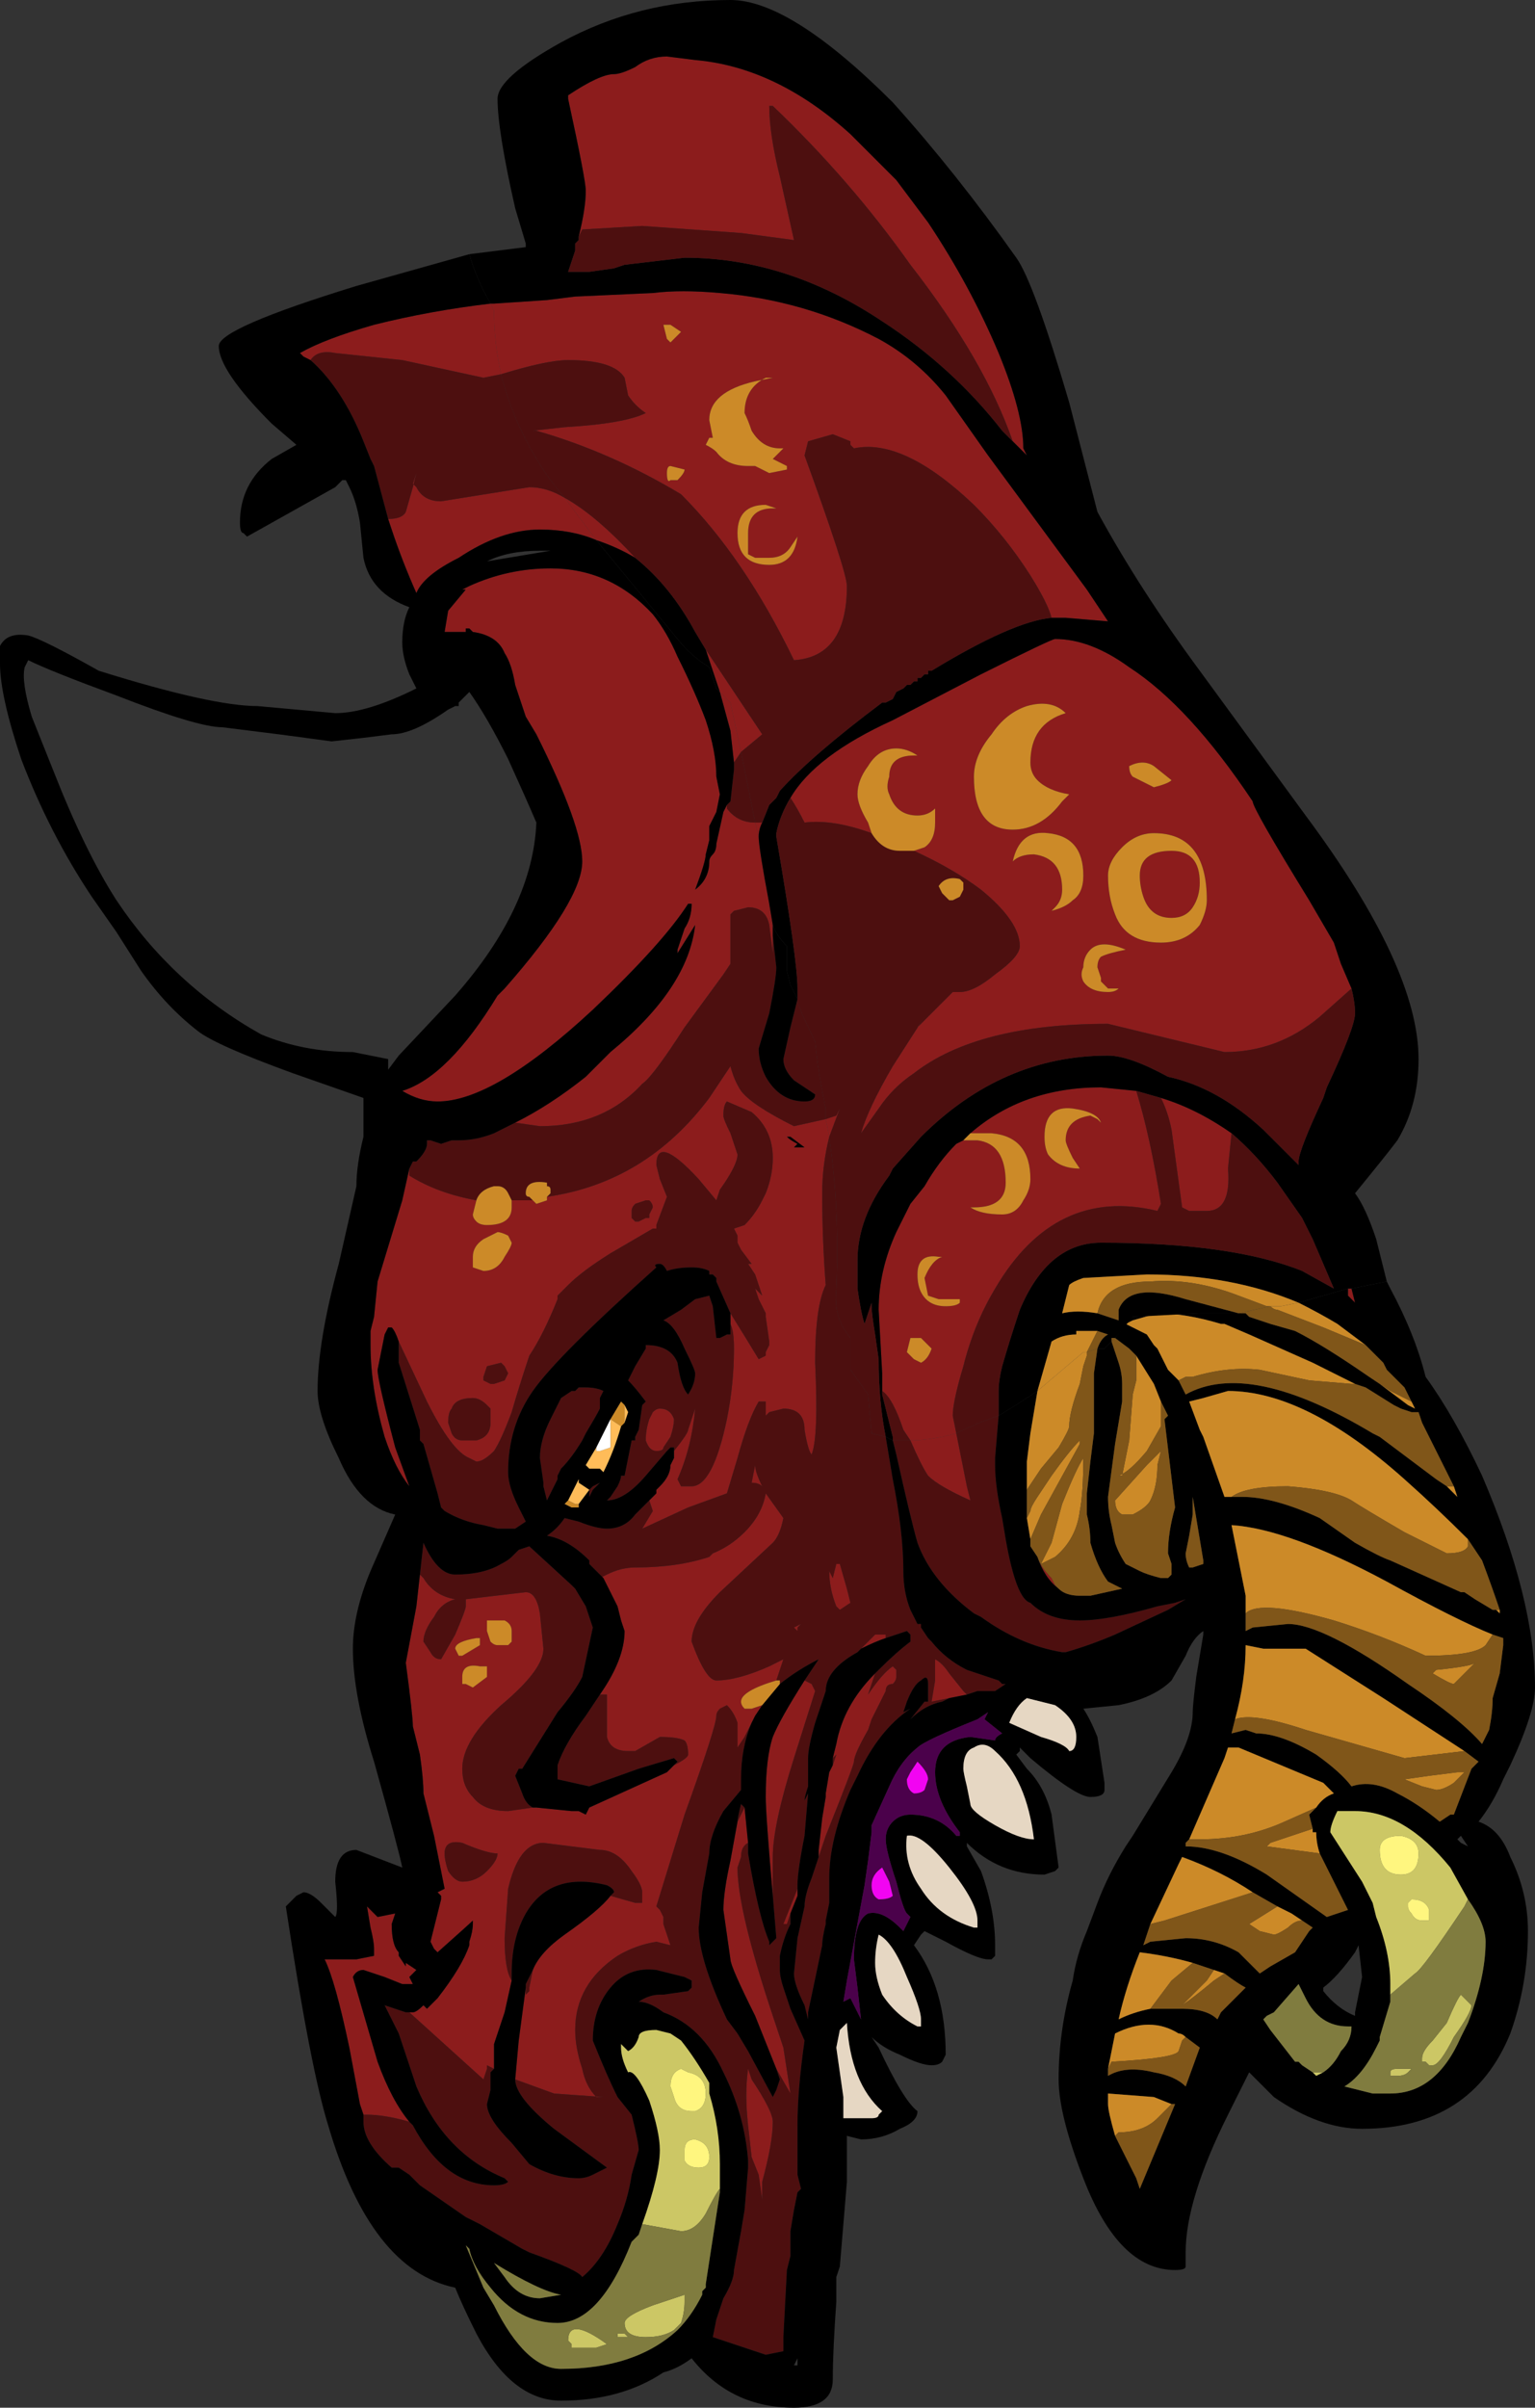 <?xml version="1.0" encoding="UTF-8" standalone="no"?>
<svg xmlns:ffdec="https://www.free-decompiler.com/flash" xmlns:xlink="http://www.w3.org/1999/xlink" ffdec:objectType="shape" height="34.1px" width="21.75px" xmlns="http://www.w3.org/2000/svg">
  <rect width="100%" height="100%" fill="#333333" stroke="none"/>
  <g transform="matrix(1.0, 0.0, 0.0, 1.0, 10.0, 32.95)">
    <path d="M0.2 -23.15 L0.35 -23.0 0.5 -22.3 0.4 -22.15 0.35 -22.6 0.2 -23.15 M0.7 -21.3 L0.75 -21.1 Q0.75 -20.95 0.9 -20.15 L0.9 -20.0 Q0.9 -19.9 0.95 -19.85 L0.95 -19.8 0.95 -19.45 0.9 -19.85 Q0.85 -20.1 0.6 -20.1 L0.4 -20.05 0.35 -20.0 0.35 -19.3 0.25 -19.15 -0.3 -18.4 Q-0.75 -17.7 -0.9 -17.6 -1.45 -17.0 -2.35 -17.0 L-2.7 -17.05 Q-2.2 -17.3 -1.7 -17.7 L-1.35 -18.05 Q-0.25 -18.95 -0.15 -19.85 L-0.4 -19.45 -0.4 -19.5 -0.3 -19.8 Q-0.2 -19.95 -0.2 -20.15 L-0.25 -20.15 Q-0.6 -19.6 -1.6 -18.65 -3.0 -17.35 -3.8 -17.35 -4.05 -17.35 -4.3 -17.5 -3.65 -17.7 -2.95 -18.85 L-2.85 -18.95 Q-1.75 -20.2 -1.75 -20.75 -1.75 -21.25 -2.4 -22.55 L-2.55 -22.8 -2.7 -23.25 Q-2.75 -23.55 -2.85 -23.7 -2.95 -23.95 -3.3 -24.0 L-3.35 -24.05 -3.4 -24.05 -3.4 -24.0 -3.7 -24.0 -3.65 -24.3 -3.4 -24.6 -3.45 -24.6 -3.35 -24.65 Q-2.8 -24.9 -2.2 -24.9 -1.35 -24.9 -0.75 -24.25 -0.55 -24.0 -0.4 -23.65 -0.15 -23.15 0.0 -22.75 0.15 -22.3 0.15 -21.95 L0.2 -21.7 0.15 -21.45 0.05 -21.25 0.05 -21.05 0.0 -20.85 Q0.0 -20.75 -0.15 -20.35 0.05 -20.5 0.05 -20.75 0.05 -20.8 0.1 -20.85 0.15 -20.9 0.15 -21.0 L0.25 -21.45 0.3 -21.55 0.3 -21.5 Q0.45 -21.3 0.7 -21.3 M1.7 -17.1 L1.75 -16.85 Q1.65 -16.45 1.65 -16.05 1.65 -15.4 1.7 -14.75 1.55 -14.45 1.55 -13.65 1.6 -12.6 1.5 -12.35 1.45 -12.4 1.4 -12.7 1.4 -13.0 1.1 -13.0 L0.9 -12.95 0.85 -12.9 0.85 -13.1 0.75 -13.1 Q0.6 -12.85 0.45 -12.3 L0.3 -11.8 -0.25 -11.6 -0.9 -11.3 -0.75 -11.55 -0.8 -11.7 -0.7 -11.8 -0.7 -11.85 -0.65 -11.9 Q-0.5 -12.05 -0.5 -12.2 L-0.45 -12.3 -0.45 -12.4 Q-0.25 -12.65 -0.25 -12.7 L-0.15 -13.0 Q-0.2 -12.45 -0.4 -12.0 L-0.35 -11.9 -0.2 -11.9 Q0.1 -11.9 0.3 -12.85 0.4 -13.35 0.4 -13.85 0.4 -14.1 0.35 -14.2 L0.35 -14.15 0.35 -14.35 Q0.6 -13.95 0.75 -13.7 L0.85 -13.75 0.85 -13.8 0.9 -13.9 0.9 -13.95 0.85 -14.3 0.85 -14.35 0.75 -14.55 0.7 -14.7 0.8 -14.6 0.7 -14.9 0.6 -15.05 0.65 -15.05 0.5 -15.25 0.45 -15.35 0.45 -15.45 0.4 -15.55 0.55 -15.6 Q0.7 -15.75 0.8 -15.95 L0.85 -16.05 Q0.95 -16.3 0.95 -16.55 0.95 -16.95 0.65 -17.2 L0.3 -17.35 Q0.25 -17.3 0.25 -17.15 0.25 -17.1 0.35 -16.9 L0.45 -16.6 Q0.45 -16.45 0.2 -16.1 L0.15 -15.95 -0.1 -16.25 Q-0.7 -16.9 -0.7 -16.45 L-0.65 -16.25 -0.55 -16.0 -0.7 -15.6 -0.7 -15.55 -0.75 -15.55 -1.35 -15.2 Q-1.75 -14.95 -1.95 -14.75 L-2.1 -14.6 -2.1 -14.55 Q-2.3 -14.05 -2.5 -13.75 -2.65 -13.3 -2.75 -12.95 -2.9 -12.55 -3.0 -12.4 -3.15 -12.25 -3.25 -12.25 L-3.35 -12.3 Q-3.6 -12.4 -3.95 -13.1 L-4.35 -13.95 Q-4.4 -14.1 -4.45 -14.15 L-4.5 -14.15 -4.55 -14.05 -4.65 -13.55 Q-4.65 -13.4 -4.4 -12.45 L-4.2 -11.9 Q-4.4 -12.15 -4.55 -12.6 -4.75 -13.3 -4.75 -13.9 L-4.75 -14.1 -4.7 -14.3 -4.65 -14.8 -4.3 -15.95 -4.2 -16.4 -4.2 -16.3 Q-3.8 -16.05 -3.25 -15.95 L-3.3 -15.75 Q-3.3 -15.7 -3.25 -15.65 -3.2 -15.6 -3.1 -15.6 -2.75 -15.6 -2.75 -15.85 L-2.75 -15.95 -2.45 -15.95 -2.4 -15.9 -2.25 -15.95 -2.25 -16.0 Q-0.85 -16.2 0.05 -17.4 L0.35 -17.85 Q0.4 -17.65 0.5 -17.5 0.65 -17.3 1.25 -17.0 L1.7 -17.1 M2.9 -12.55 Q3.1 -12.55 3.35 -12.6 L3.55 -12.65 3.7 -11.9 3.75 -11.7 Q3.3 -11.9 3.15 -12.05 3.05 -12.2 2.9 -12.55 M9.1 -14.7 L9.15 -14.7 9.2 -14.5 9.1 -14.6 9.1 -14.7 M-3.05 -28.65 L-3.0 -28.55 Q-3.0 -28.1 -2.9 -27.65 L-3.15 -27.6 -4.3 -27.85 -5.25 -27.95 Q-5.5 -28.0 -5.6 -27.85 L-5.7 -27.9 -5.75 -27.95 Q-5.4 -28.15 -4.7 -28.35 -3.9 -28.55 -3.05 -28.65 M-2.0 -25.9 L-1.55 -25.3 Q-1.9 -25.45 -2.35 -25.45 -2.9 -25.45 -3.5 -25.05 -4.0 -24.8 -4.1 -24.55 -4.3 -25.0 -4.45 -25.45 L-4.5 -25.6 Q-4.3 -25.6 -4.25 -25.7 L-4.15 -26.05 -4.1 -26.25 -4.15 -26.1 -4.1 -26.05 Q-4.0 -25.85 -3.75 -25.85 L-2.5 -26.05 Q-2.25 -26.05 -2.0 -25.9 M-1.5 -10.65 L-1.5 -10.6 -1.4 -10.65 Q-1.2 -10.75 -1.0 -10.75 -0.4 -10.75 0.05 -10.9 L0.1 -10.95 Q0.35 -11.05 0.55 -11.25 0.8 -11.5 0.85 -11.8 L1.1 -11.45 Q1.05 -11.2 0.95 -11.1 L0.2 -10.4 Q-0.2 -10.0 -0.2 -9.7 0.0 -9.15 0.15 -9.15 0.45 -9.15 0.9 -9.35 L1.1 -9.45 1.0 -9.15 Q0.5 -9.0 0.5 -8.85 0.5 -8.8 0.55 -8.75 L0.65 -8.75 0.8 -8.8 0.7 -8.65 0.65 -8.55 0.55 -8.35 0.45 -8.2 0.45 -8.55 Q0.4 -8.7 0.3 -8.8 L0.2 -8.75 Q0.15 -8.7 0.15 -8.65 0.15 -8.5 -0.3 -7.25 L-0.7 -5.95 -0.65 -5.9 -0.6 -5.8 -0.6 -5.7 -0.5 -5.4 -0.7 -5.45 Q-1.0 -5.4 -1.25 -5.25 -1.85 -4.85 -1.85 -4.2 -1.85 -3.95 -1.75 -3.65 -1.7 -3.4 -1.55 -3.25 L-1.45 -3.25 -2.15 -3.3 -2.7 -3.5 -2.65 -4.05 -2.55 -4.8 -2.55 -4.7 -2.5 -4.75 -2.5 -4.8 -2.45 -5.05 Q-2.35 -5.3 -2.0 -5.55 -1.5 -5.9 -1.35 -6.1 L-1.0 -6.0 -0.9 -6.0 -0.9 -6.15 Q-0.9 -6.25 -1.05 -6.45 -1.25 -6.75 -1.5 -6.75 L-2.3 -6.85 Q-2.65 -6.85 -2.8 -6.2 L-2.85 -5.5 Q-2.85 -5.05 -2.75 -4.9 L-2.85 -4.45 -3.0 -4.0 -3.0 -3.65 -3.1 -3.7 -3.1 -3.65 -3.15 -3.5 -4.2 -4.45 -4.25 -4.45 -4.15 -4.45 Q-4.1 -4.45 -4.0 -4.55 L-3.95 -4.5 -3.8 -4.65 Q-3.45 -5.1 -3.35 -5.4 L-3.35 -5.45 Q-3.3 -5.6 -3.3 -5.7 -3.3 -5.85 -3.3 -5.75 -3.35 -5.7 -3.8 -5.3 L-3.85 -5.35 -3.9 -5.45 -3.75 -6.05 -3.75 -6.1 -3.8 -6.15 -3.7 -6.2 Q-3.75 -6.45 -3.85 -6.95 L-4.0 -7.55 Q-4.0 -7.75 -4.05 -8.1 L-4.15 -8.5 Q-4.15 -8.65 -4.25 -9.4 L-4.1 -10.2 -4.05 -10.65 -4.0 -10.6 Q-3.85 -10.35 -3.55 -10.3 -3.75 -10.25 -3.85 -10.05 -4.0 -9.85 -4.0 -9.7 L-3.9 -9.55 Q-3.85 -9.45 -3.75 -9.45 L-3.55 -9.8 Q-3.4 -10.15 -3.4 -10.2 L-3.4 -10.3 -2.55 -10.4 Q-2.4 -10.4 -2.35 -10.1 L-2.3 -9.6 Q-2.3 -9.3 -2.9 -8.8 -3.45 -8.3 -3.45 -7.9 -3.45 -7.65 -3.3 -7.5 -3.15 -7.3 -2.8 -7.3 L-2.45 -7.35 -2.4 -7.35 -1.9 -7.3 -1.8 -7.3 -1.7 -7.25 -1.65 -7.35 -0.55 -7.85 -0.5 -7.9 -0.45 -7.95 Q-0.25 -8.05 -0.25 -8.1 -0.25 -8.25 -0.3 -8.3 -0.4 -8.35 -0.65 -8.35 L-1.0 -8.15 -1.1 -8.15 Q-1.35 -8.15 -1.4 -8.35 L-1.4 -8.95 -1.5 -8.95 Q-1.15 -9.45 -1.15 -9.85 L-1.2 -10.0 -1.25 -10.2 -1.45 -10.6 -1.5 -10.65 M1.4 -9.15 L1.5 -9.1 1.55 -9.0 1.25 -8.05 Q0.95 -7.1 0.95 -6.65 L0.95 -6.1 Q0.85 -7.25 0.85 -7.5 0.85 -8.05 0.95 -8.35 1.05 -8.6 1.4 -9.15 M0.6 -6.85 Q0.5 -6.8 0.5 -6.65 L0.45 -6.5 Q0.45 -5.9 0.95 -4.4 L1.1 -3.95 1.2 -3.3 1.0 -3.65 0.7 -4.4 Q0.35 -5.1 0.35 -5.2 L0.25 -5.9 Q0.25 -6.15 0.35 -6.6 L0.45 -7.15 0.55 -7.35 0.6 -6.85 M-4.2 -2.9 Q-4.55 -3.0 -4.8 -3.0 L-4.85 -3.0 -4.9 -3.15 -5.05 -3.95 Q-5.25 -4.9 -5.4 -5.2 L-4.95 -5.2 -4.7 -5.25 -4.7 -5.35 Q-4.7 -5.45 -4.75 -5.65 L-4.8 -5.95 -4.65 -5.8 -4.4 -5.85 -4.45 -5.7 Q-4.45 -5.4 -4.35 -5.3 L-4.35 -5.25 -4.25 -5.1 -4.25 -5.15 -4.1 -5.05 -4.2 -4.95 -4.15 -4.85 -4.3 -4.85 -4.55 -4.95 -4.85 -5.05 Q-4.95 -5.05 -5.0 -4.95 L-4.65 -3.75 Q-4.45 -3.2 -4.2 -2.9 M1.2 -5.85 L1.15 -5.7 1.1 -5.7 1.3 -6.2 1.3 -6.1 1.2 -5.85 M2.2 -9.6 L2.4 -9.8 2.55 -9.8 2.55 -9.75 Q2.4 -9.7 2.2 -9.6 M2.4 -9.25 L2.3 -8.95 Q2.5 -9.25 2.65 -9.35 L2.7 -9.3 2.7 -9.2 Q2.7 -9.15 2.65 -9.1 2.55 -9.1 2.55 -9.0 L2.35 -8.6 2.3 -8.45 Q2.1 -8.1 2.1 -8.0 2.1 -7.95 1.7 -6.95 L1.6 -6.65 1.6 -6.75 1.65 -7.2 1.7 -7.5 1.7 -7.55 1.75 -7.85 1.8 -7.95 1.85 -8.1 1.8 -8.05 1.85 -8.25 Q1.95 -8.8 2.4 -9.25 M3.45 -8.9 L3.2 -8.85 3.25 -9.15 3.25 -9.45 Q3.35 -9.4 3.45 -9.25 L3.65 -9.0 3.7 -8.95 3.45 -8.9 M1.15 -16.85 Q1.2 -16.8 1.3 -16.75 L1.25 -16.7 1.4 -16.7 1.2 -16.85 1.15 -16.85 M4.7 -10.9 Q4.75 -10.75 4.9 -10.6 L4.95 -10.5 5.0 -10.45 Q4.8 -10.6 4.7 -10.9 M0.7 -12.2 Q0.7 -12.1 0.8 -11.9 0.75 -11.95 0.65 -11.95 L0.7 -12.2 M1.85 -10.8 L1.9 -10.8 2.0 -10.45 2.05 -10.25 1.9 -10.15 1.85 -10.2 Q1.75 -10.45 1.75 -10.7 L1.8 -10.6 1.85 -10.8 M1.25 -9.9 L1.35 -9.95 1.3 -9.9 1.3 -9.85 1.25 -9.9 M0.75 -2.15 L0.65 -2.4 0.6 -2.85 Q0.55 -3.3 0.6 -3.65 L0.65 -3.5 Q0.95 -3.05 0.95 -2.9 0.95 -2.6 0.8 -2.05 L0.8 -1.8 0.75 -2.15 M-3.3 -15.0 L-3.15 -14.95 Q-2.95 -14.95 -2.85 -15.15 -2.75 -15.3 -2.75 -15.35 L-2.8 -15.45 Q-2.9 -15.5 -2.95 -15.5 L-3.15 -15.4 Q-3.3 -15.3 -3.3 -15.15 L-3.3 -15.0 M-0.85 -15.95 L-1.0 -15.9 Q-1.05 -15.85 -1.05 -15.8 L-1.05 -15.7 -1.0 -15.65 -0.95 -15.65 -0.85 -15.7 -0.8 -15.7 -0.8 -15.75 -0.75 -15.85 Q-0.75 -15.9 -0.8 -15.95 L-0.85 -15.95 M-0.75 -12.95 Q-0.7 -13.0 -0.65 -13.0 -0.5 -13.0 -0.45 -12.85 -0.45 -12.75 -0.5 -12.6 L-0.6 -12.45 Q-0.6 -12.4 -0.7 -12.4 -0.8 -12.4 -0.85 -12.55 -0.85 -12.7 -0.8 -12.85 L-0.75 -12.95 M-2.8 -13.5 L-2.85 -13.6 -2.9 -13.65 -3.1 -13.6 -3.15 -13.45 -3.15 -13.4 -3.05 -13.35 -3.0 -13.35 -2.85 -13.4 -2.8 -13.5 M-3.65 -12.8 L-3.6 -12.65 Q-3.55 -12.55 -3.45 -12.55 L-3.25 -12.55 Q-3.05 -12.6 -3.05 -12.8 L-3.05 -13.0 -3.1 -13.05 Q-3.2 -13.15 -3.3 -13.15 -3.55 -13.15 -3.6 -13.0 -3.65 -12.95 -3.65 -12.8 M-3.2 -9.75 L-3.25 -9.75 Q-3.55 -9.7 -3.55 -9.6 L-3.5 -9.5 -3.45 -9.5 -3.2 -9.65 Q-3.2 -9.7 -3.2 -9.75 M-3.1 -10.0 L-3.1 -9.85 -3.05 -9.7 Q-3.0 -9.65 -2.95 -9.65 L-2.8 -9.65 -2.75 -9.7 -2.75 -9.85 Q-2.75 -9.95 -2.85 -10.0 L-3.1 -10.0 M-3.1 -9.35 L-3.2 -9.35 Q-3.45 -9.4 -3.45 -9.2 L-3.45 -9.1 -3.4 -9.1 -3.3 -9.05 -3.1 -9.2 -3.1 -9.35 M-3.45 -6.3 Q-3.25 -6.3 -3.1 -6.45 -2.95 -6.6 -2.95 -6.7 -3.1 -6.7 -3.45 -6.85 -3.7 -6.9 -3.7 -6.7 -3.7 -6.6 -3.65 -6.45 -3.55 -6.3 -3.45 -6.3" fill="#8c1c1c" fill-rule="evenodd" stroke="none"/>
    <path d="M0.5 -22.3 L0.7 -21.3 Q0.45 -21.3 0.3 -21.5 L0.3 -21.55 0.35 -21.6 0.4 -22.05 0.4 -22.15 0.5 -22.3 M1.3 -18.8 L1.3 -18.75 Q1.4 -18.5 1.55 -18.2 1.6 -17.7 1.7 -17.25 L1.7 -17.1 1.25 -17.0 Q0.65 -17.3 0.5 -17.5 0.4 -17.65 0.35 -17.85 L0.05 -17.4 Q-0.85 -16.2 -2.25 -16.0 L-2.2 -16.05 -2.2 -16.1 Q-2.2 -16.15 -2.25 -16.15 L-2.25 -16.2 Q-2.55 -16.25 -2.55 -16.05 -2.55 -16.0 -2.5 -16.0 L-2.45 -15.95 -2.45 -15.95 -2.75 -15.95 -2.8 -16.05 Q-2.85 -16.15 -2.95 -16.15 L-3.0 -16.15 Q-3.2 -16.1 -3.25 -15.95 -3.8 -16.05 -4.2 -16.3 L-4.2 -16.4 -4.15 -16.5 -4.1 -16.5 Q-3.95 -16.65 -3.95 -16.75 L-3.95 -16.8 -3.9 -16.8 -3.75 -16.75 -3.6 -16.8 -3.5 -16.8 Q-3.25 -16.8 -3.0 -16.9 L-2.7 -17.05 -2.35 -17.0 Q-1.45 -17.0 -0.9 -17.6 -0.75 -17.7 -0.3 -18.4 L0.25 -19.15 0.35 -19.3 0.35 -20.0 0.4 -20.05 0.6 -20.1 Q0.85 -20.1 0.9 -19.85 L0.95 -19.45 0.95 -19.8 0.95 -19.7 1.0 -19.25 Q1.0 -19.1 0.9 -18.6 L0.75 -18.1 Q0.75 -17.9 0.85 -17.7 1.05 -17.35 1.4 -17.35 1.55 -17.35 1.55 -17.45 L1.25 -17.65 Q1.1 -17.8 1.1 -17.95 L1.2 -18.4 1.3 -18.8 M1.75 -16.85 Q1.9 -15.8 1.85 -14.7 1.8 -14.3 2.05 -14.0 L2.05 -13.55 2.3 -13.2 2.35 -12.65 2.55 -12.6 2.65 -12.0 Q2.8 -11.25 2.8 -10.7 2.8 -10.4 2.9 -10.15 L3.0 -9.95 3.05 -9.95 3.05 -9.9 3.15 -9.75 3.2 -9.7 Q3.4 -9.45 3.7 -9.3 3.85 -9.25 4.0 -9.2 L4.15 -9.15 4.2 -9.1 4.25 -9.1 4.1 -9.0 3.85 -9.0 3.7 -8.95 3.65 -9.0 3.45 -9.25 Q3.35 -9.4 3.25 -9.45 L3.25 -9.15 3.2 -8.85 3.45 -8.9 3.35 -8.85 Q3.1 -8.8 2.9 -8.6 L3.1 -8.85 3.15 -8.85 3.15 -9.1 Q3.15 -9.25 3.05 -9.15 2.95 -9.1 2.85 -8.85 L2.8 -8.7 2.9 -8.75 Q2.45 -8.45 2.15 -7.8 L2.05 -7.6 Q1.75 -6.9 1.75 -6.35 L1.75 -6.0 1.7 -5.75 1.7 -5.7 Q1.65 -5.5 1.65 -5.4 L1.45 -4.45 1.45 -4.35 1.4 -4.55 Q1.25 -4.85 1.25 -5.0 L1.3 -5.5 1.4 -5.95 Q1.4 -6.1 1.5 -6.35 L1.6 -6.65 1.7 -6.95 Q2.1 -7.95 2.1 -8.0 2.1 -8.1 2.3 -8.45 L2.35 -8.6 2.55 -9.0 Q2.55 -9.1 2.65 -9.1 2.7 -9.15 2.7 -9.2 L2.7 -9.3 2.65 -9.35 Q2.5 -9.25 2.3 -8.95 L2.4 -9.25 2.45 -9.3 Q2.7 -9.55 2.9 -9.7 L2.9 -9.8 2.85 -9.85 2.55 -9.75 2.55 -9.8 2.4 -9.8 2.2 -9.6 2.15 -9.55 Q1.7 -9.3 1.7 -9.0 L1.55 -8.55 Q1.45 -8.2 1.45 -8.05 L1.45 -7.65 Q1.4 -7.5 1.4 -7.45 L1.45 -7.55 1.4 -6.95 Q1.3 -6.45 1.3 -6.25 L1.3 -6.1 1.3 -6.2 1.1 -5.7 1.15 -5.7 1.2 -5.85 1.2 -5.7 Q1.1 -5.5 1.05 -5.25 L1.05 -5.05 Q1.05 -4.95 1.1 -4.8 L1.2 -4.5 1.4 -4.05 Q1.3 -3.35 1.3 -2.85 L1.3 -2.15 1.35 -1.95 1.3 -1.9 1.25 -1.65 1.2 -1.35 1.2 -1.0 1.15 -0.8 1.1 0.15 1.1 0.35 0.85 0.4 0.1 0.15 0.15 -0.1 0.25 -0.4 Q0.4 -0.65 0.4 -0.8 L0.5 -1.35 0.55 -1.65 0.6 -2.25 0.6 -2.35 Q0.55 -3.0 0.25 -3.6 -0.05 -4.25 -0.6 -4.45 -0.8 -4.6 -0.95 -4.6 -0.8 -4.7 -0.65 -4.7 L-0.6 -4.7 -0.25 -4.75 -0.2 -4.8 -0.2 -4.9 -0.3 -4.95 -0.7 -5.05 Q-1.1 -5.1 -1.35 -4.8 -1.6 -4.5 -1.6 -4.05 -1.4 -3.55 -1.25 -3.25 L-1.05 -3.0 Q-0.95 -2.6 -0.95 -2.5 L-1.05 -2.15 Q-1.1 -1.8 -1.25 -1.45 -1.45 -0.95 -1.75 -0.7 -1.8 -0.8 -2.5 -1.05 L-2.6 -1.1 -3.2 -1.45 -3.4 -1.55 -4.05 -2.0 -4.2 -2.15 -4.35 -2.25 -4.45 -2.25 Q-4.85 -2.6 -4.85 -2.9 L-4.85 -3.0 -4.8 -3.0 Q-4.55 -3.0 -4.2 -2.9 L-4.15 -2.85 Q-3.7 -2.0 -3.0 -2.0 -2.85 -2.0 -2.8 -2.05 L-2.85 -2.1 Q-3.7 -2.45 -4.1 -3.4 L-4.35 -4.15 -4.55 -4.55 -4.25 -4.45 -4.2 -4.45 -3.15 -3.5 -3.1 -3.65 -3.1 -3.7 -3.0 -3.65 -3.05 -3.6 -3.05 -3.35 -3.1 -3.15 Q-3.1 -2.95 -2.75 -2.6 L-2.5 -2.3 Q-2.15 -2.1 -1.8 -2.1 -1.7 -2.1 -1.6 -2.15 L-1.4 -2.25 -2.15 -2.8 Q-2.7 -3.25 -2.7 -3.5 L-2.15 -3.3 -1.45 -3.25 -1.55 -3.25 Q-1.7 -3.4 -1.75 -3.65 -1.85 -3.95 -1.85 -4.2 -1.85 -4.85 -1.25 -5.25 -1.0 -5.4 -0.7 -5.45 L-0.5 -5.4 -0.6 -5.7 -0.6 -5.8 -0.65 -5.9 -0.7 -5.95 -0.3 -7.25 Q0.15 -8.5 0.15 -8.65 0.15 -8.7 0.2 -8.75 L0.3 -8.8 Q0.4 -8.7 0.45 -8.55 L0.45 -8.2 0.55 -8.35 0.65 -8.55 Q0.5 -8.2 0.5 -7.75 L0.5 -7.6 0.25 -7.3 Q0.05 -6.95 0.05 -6.7 L-0.05 -6.15 -0.1 -5.65 Q-0.1 -5.2 0.3 -4.35 L0.45 -4.15 0.6 -3.9 0.95 -3.25 1.0 -3.35 1.05 -3.5 1.0 -3.65 1.2 -3.3 1.1 -3.95 0.95 -4.4 Q0.45 -5.9 0.45 -6.5 L0.5 -6.65 Q0.5 -6.8 0.6 -6.85 L0.6 -6.7 Q0.75 -5.8 0.9 -5.45 L0.9 -5.4 1.0 -5.5 0.95 -6.1 0.95 -6.65 Q0.95 -7.1 1.25 -8.05 L1.55 -9.0 1.5 -9.1 1.4 -9.15 1.6 -9.45 Q1.3 -9.3 1.05 -9.1 L1.05 -9.15 1.0 -9.15 1.1 -9.45 0.9 -9.35 Q0.45 -9.15 0.15 -9.15 0.0 -9.15 -0.2 -9.7 -0.2 -10.0 0.2 -10.4 L0.95 -11.1 Q1.05 -11.2 1.1 -11.45 L0.85 -11.8 Q0.8 -11.5 0.55 -11.25 0.35 -11.05 0.1 -10.95 L0.05 -10.9 Q-0.4 -10.75 -1.0 -10.75 -1.2 -10.75 -1.4 -10.65 L-1.5 -10.6 -1.5 -10.65 -1.65 -10.8 -1.65 -10.85 Q-1.95 -11.15 -2.25 -11.2 -2.1 -11.3 -2.0 -11.45 L-1.8 -11.4 Q-1.55 -11.3 -1.4 -11.3 -1.15 -11.3 -1.0 -11.5 -0.9 -11.6 -0.8 -11.7 L-0.75 -11.55 -0.9 -11.3 -0.25 -11.6 0.3 -11.8 0.45 -12.3 Q0.6 -12.85 0.75 -13.1 L0.85 -13.1 0.85 -12.9 0.9 -12.95 1.1 -13.0 Q1.4 -13.0 1.4 -12.7 1.45 -12.4 1.5 -12.35 1.6 -12.6 1.55 -13.65 1.55 -14.45 1.7 -14.75 1.65 -15.4 1.65 -16.05 1.65 -16.45 1.75 -16.85 M2.65 -12.55 L2.9 -12.55 Q3.05 -12.2 3.15 -12.05 3.3 -11.9 3.75 -11.7 L3.7 -11.9 3.55 -12.65 Q3.85 -12.8 4.15 -12.9 L4.1 -12.3 4.1 -12.2 Q4.1 -11.9 4.2 -11.45 L4.25 -11.15 Q4.4 -10.3 4.6 -10.25 4.85 -10.0 5.3 -10.0 5.7 -10.0 6.4 -10.2 L6.65 -10.25 6.8 -10.3 6.55 -10.15 5.8 -9.8 Q5.45 -9.65 5.1 -9.55 L5.05 -9.55 Q4.45 -9.65 3.9 -10.05 L3.8 -10.1 Q3.2 -10.55 3.0 -11.1 2.9 -11.45 2.7 -12.35 L2.65 -12.55 M-2.9 -27.65 Q-2.7 -26.85 -2.2 -26.15 L-2.0 -25.9 Q-2.25 -26.05 -2.5 -26.05 L-3.75 -25.85 Q-4.0 -25.85 -4.1 -26.05 L-4.15 -26.1 -4.1 -26.25 -4.15 -26.05 -4.25 -25.7 Q-4.3 -25.6 -4.5 -25.6 L-4.7 -26.35 -4.75 -26.45 -4.85 -26.7 Q-5.15 -27.45 -5.6 -27.85 -5.5 -28.0 -5.25 -27.95 L-4.3 -27.85 -3.15 -27.6 -2.9 -27.65 M-4.35 -13.95 L-3.95 -13.1 Q-3.6 -12.4 -3.35 -12.3 L-3.25 -12.25 Q-3.15 -12.25 -3.0 -12.4 -2.9 -12.55 -2.75 -12.95 -2.65 -13.3 -2.5 -13.75 -2.3 -14.05 -2.1 -14.55 L-2.1 -14.6 -1.95 -14.75 Q-1.75 -14.95 -1.35 -15.2 L-0.75 -15.55 -0.7 -15.55 -0.7 -15.6 -0.55 -16.0 -0.65 -16.25 -0.7 -16.45 Q-0.7 -16.9 -0.1 -16.25 L0.15 -15.95 0.2 -16.1 Q0.45 -16.45 0.45 -16.6 L0.35 -16.9 Q0.25 -17.1 0.25 -17.15 0.25 -17.3 0.3 -17.35 L0.65 -17.2 Q0.95 -16.95 0.95 -16.55 0.95 -16.3 0.85 -16.05 L0.8 -15.95 Q0.7 -15.75 0.55 -15.6 L0.4 -15.55 0.45 -15.45 0.45 -15.35 0.5 -15.25 0.65 -15.05 0.6 -15.05 0.7 -14.9 0.8 -14.6 0.7 -14.7 0.75 -14.55 0.85 -14.35 0.85 -14.3 0.9 -13.95 0.9 -13.9 0.85 -13.8 0.85 -13.75 0.75 -13.7 Q0.6 -13.95 0.35 -14.35 L0.15 -14.8 0.15 -14.85 0.1 -14.9 0.05 -14.9 0.05 -14.95 Q-0.05 -15.0 -0.2 -15.0 -0.4 -15.0 -0.55 -14.95 -0.6 -15.05 -0.65 -15.05 -0.75 -15.05 -0.7 -15.0 -2.1 -13.75 -2.45 -13.25 -2.8 -12.75 -2.8 -12.1 -2.8 -11.9 -2.65 -11.6 L-2.55 -11.4 -2.7 -11.3 -2.95 -11.3 -3.15 -11.35 Q-3.45 -11.4 -3.7 -11.55 L-3.75 -11.6 -3.8 -11.8 -4.0 -12.5 -4.05 -12.55 -4.05 -12.7 -4.35 -13.65 -4.35 -13.95 M0.35 -14.15 L0.35 -14.2 Q0.4 -14.1 0.4 -13.85 0.4 -13.35 0.3 -12.85 0.1 -11.9 -0.2 -11.9 L-0.35 -11.9 -0.4 -12.0 Q-0.2 -12.45 -0.15 -13.0 L-0.25 -12.7 Q-0.25 -12.65 -0.45 -12.4 L-0.45 -12.45 -0.5 -12.45 -0.55 -12.4 -0.85 -12.05 Q-1.15 -11.7 -1.4 -11.7 L-1.35 -11.75 -1.25 -11.9 Q-1.2 -12.0 -1.2 -12.05 L-1.15 -12.05 -1.05 -12.55 -1.0 -12.55 -1.0 -12.6 -0.95 -12.7 -0.9 -13.05 -0.85 -13.1 Q-1.0 -13.3 -1.1 -13.4 L-1.0 -13.6 -0.85 -13.85 -0.85 -13.9 Q-0.5 -13.9 -0.4 -13.65 -0.35 -13.3 -0.25 -13.2 -0.15 -13.35 -0.15 -13.5 -0.15 -13.55 -0.3 -13.85 -0.45 -14.2 -0.6 -14.25 L-0.35 -14.4 -0.15 -14.55 0.05 -14.6 0.1 -14.45 0.15 -14.0 0.2 -14.0 0.3 -14.05 0.35 -14.05 0.35 -14.15 M0.7 -12.2 L0.65 -11.95 Q0.75 -11.95 0.8 -11.9 0.7 -12.1 0.7 -12.2 M1.85 -10.8 L1.8 -10.6 1.75 -10.7 Q1.75 -10.45 1.85 -10.2 L1.9 -10.15 2.05 -10.25 2.0 -10.45 1.9 -10.8 1.85 -10.8 M1.25 -9.9 L1.3 -9.85 1.3 -9.9 1.35 -9.95 1.25 -9.9 M0.45 -7.15 Q0.45 -7.2 0.5 -7.4 L0.55 -7.35 0.45 -7.15 M1.8 -8.05 L1.85 -8.1 1.8 -7.95 1.8 -8.05 M0.75 -2.15 L0.8 -1.8 0.8 -2.05 Q0.95 -2.6 0.95 -2.9 0.95 -3.05 0.65 -3.5 L0.6 -3.65 Q0.55 -3.3 0.6 -2.85 L0.65 -2.4 0.75 -2.15 M-0.85 -15.95 L-0.8 -15.95 Q-0.75 -15.9 -0.75 -15.85 L-0.8 -15.75 -0.8 -15.7 -0.85 -15.7 -0.95 -15.65 -1.0 -15.65 -1.05 -15.7 -1.05 -15.8 Q-1.05 -15.85 -1.0 -15.9 L-0.85 -15.95 M-0.75 -12.95 L-0.8 -12.85 Q-0.85 -12.7 -0.85 -12.55 -0.8 -12.4 -0.7 -12.4 -0.6 -12.4 -0.6 -12.45 L-0.5 -12.6 Q-0.45 -12.75 -0.45 -12.85 -0.5 -13.0 -0.65 -13.0 -0.7 -13.0 -0.75 -12.95 M-2.1 -12.0 L-2.25 -11.7 -2.3 -11.9 -2.3 -11.95 -2.35 -12.3 Q-2.35 -12.55 -2.2 -12.85 L-2.05 -13.15 -1.9 -13.25 -1.85 -13.25 -1.8 -13.3 -1.7 -13.3 Q-1.55 -13.3 -1.45 -13.25 L-1.5 -13.15 -1.5 -13.0 Q-1.55 -12.9 -1.7 -12.65 L-1.75 -12.55 Q-1.9 -12.3 -2.05 -12.15 L-2.1 -12.05 -2.1 -12.0 M-1.65 -13.5 L-1.65 -13.5 M-2.8 -13.5 L-2.85 -13.4 -3.0 -13.35 -3.05 -13.35 -3.15 -13.4 -3.15 -13.45 -3.1 -13.6 -2.9 -13.65 -2.85 -13.6 -2.8 -13.5 M-1.65 -11.75 L-1.65 -11.85 -1.6 -11.9 -1.5 -11.95 -1.6 -11.85 -1.65 -11.75 M-4.05 -10.65 L-4.0 -11.1 Q-3.8 -10.65 -3.55 -10.65 -3.15 -10.65 -2.9 -10.8 -2.8 -10.85 -2.75 -10.9 L-2.65 -11.0 -2.5 -11.05 -1.9 -10.5 -1.85 -10.45 -1.7 -10.2 -1.6 -9.9 -1.75 -9.2 Q-1.85 -9.0 -2.1 -8.7 L-2.6 -7.9 -2.65 -7.9 -2.7 -7.8 -2.6 -7.55 Q-2.55 -7.4 -2.45 -7.35 L-2.8 -7.3 Q-3.15 -7.3 -3.3 -7.5 -3.45 -7.65 -3.45 -7.9 -3.45 -8.3 -2.9 -8.8 -2.3 -9.3 -2.3 -9.6 L-2.35 -10.1 Q-2.4 -10.4 -2.55 -10.4 L-3.4 -10.3 -3.4 -10.2 Q-3.4 -10.15 -3.55 -9.8 L-3.75 -9.45 Q-3.85 -9.45 -3.9 -9.55 L-4.0 -9.7 Q-4.0 -9.85 -3.85 -10.05 -3.75 -10.25 -3.55 -10.3 -3.85 -10.35 -4.0 -10.6 L-4.05 -10.65 M-0.5 -7.9 L-0.4 -8.0 -0.45 -8.05 -0.95 -7.9 -1.65 -7.65 -2.1 -7.75 -2.1 -7.95 Q-2.0 -8.25 -1.7 -8.65 L-1.5 -8.95 -1.4 -8.95 -1.4 -8.35 Q-1.35 -8.15 -1.1 -8.15 L-1.0 -8.15 -0.65 -8.35 Q-0.4 -8.35 -0.3 -8.3 -0.25 -8.25 -0.25 -8.1 -0.25 -8.05 -0.45 -7.95 L-0.5 -7.9 M-3.65 -12.8 Q-3.65 -12.95 -3.6 -13.0 -3.55 -13.15 -3.3 -13.15 -3.2 -13.15 -3.1 -13.05 L-3.05 -13.0 -3.05 -12.8 Q-3.05 -12.6 -3.25 -12.55 L-3.45 -12.55 Q-3.55 -12.55 -3.6 -12.65 L-3.65 -12.8 M-1.35 -6.1 L-1.3 -6.15 Q-1.3 -6.2 -1.4 -6.25 -2.2 -6.45 -2.55 -5.85 -2.75 -5.5 -2.75 -5.0 L-2.75 -4.9 Q-2.85 -5.05 -2.85 -5.5 L-2.8 -6.2 Q-2.65 -6.85 -2.3 -6.85 L-1.5 -6.75 Q-1.25 -6.75 -1.05 -6.45 -0.9 -6.25 -0.9 -6.15 L-0.9 -6.0 -1.0 -6.0 -1.35 -6.1 M-2.45 -5.05 L-2.5 -4.8 -2.5 -4.75 -2.55 -4.7 -2.55 -4.8 -2.55 -4.85 -2.45 -5.05 M-3.45 -6.3 Q-3.55 -6.3 -3.65 -6.45 -3.7 -6.6 -3.7 -6.7 -3.7 -6.9 -3.45 -6.85 -3.1 -6.7 -2.95 -6.7 -2.95 -6.6 -3.1 -6.45 -3.25 -6.3 -3.45 -6.3" fill="#4d0f0f" fill-rule="evenodd" stroke="none"/>
    <path d="M-1.55 -25.3 L-0.4 -23.9 Q-0.2 -23.65 0.05 -23.5 L0.15 -23.2 0.2 -23.15 0.35 -22.6 0.4 -22.15 0.4 -22.05 0.35 -21.6 0.3 -21.55 0.25 -21.45 0.15 -21.0 Q0.15 -20.9 0.1 -20.85 0.05 -20.8 0.05 -20.75 0.05 -20.5 -0.15 -20.35 0.0 -20.75 0.0 -20.85 L0.05 -21.05 0.05 -21.25 0.15 -21.45 0.2 -21.7 0.15 -21.95 Q0.15 -22.3 0.0 -22.75 -0.15 -23.15 -0.4 -23.65 -0.55 -24.0 -0.75 -24.25 -1.35 -24.9 -2.2 -24.9 -2.8 -24.9 -3.35 -24.65 L-3.45 -24.6 -3.4 -24.6 -3.65 -24.3 -3.7 -24.0 -3.4 -24.0 -3.4 -24.05 -3.35 -24.05 -3.3 -24.0 Q-2.95 -23.95 -2.85 -23.7 -2.75 -23.55 -2.7 -23.25 L-2.55 -22.8 -2.4 -22.55 Q-1.75 -21.25 -1.75 -20.75 -1.75 -20.2 -2.85 -18.95 L-2.95 -18.85 Q-3.65 -17.7 -4.3 -17.5 -4.05 -17.35 -3.8 -17.35 -3.0 -17.35 -1.6 -18.65 -0.6 -19.6 -0.25 -20.15 L-0.2 -20.15 Q-0.2 -19.95 -0.3 -19.8 L-0.4 -19.5 -0.4 -19.45 -0.15 -19.85 Q-0.25 -18.95 -1.35 -18.05 L-1.7 -17.7 Q-2.2 -17.3 -2.7 -17.05 L-3.0 -16.9 Q-3.25 -16.8 -3.5 -16.8 L-3.6 -16.8 -3.75 -16.75 -3.9 -16.8 -3.95 -16.8 -3.95 -16.75 Q-3.95 -16.65 -4.1 -16.5 L-4.15 -16.5 -4.2 -16.4 -4.3 -15.95 -4.65 -14.8 -4.7 -14.3 -4.75 -14.1 -4.75 -13.9 Q-4.75 -13.3 -4.55 -12.6 -4.4 -12.15 -4.2 -11.9 L-4.4 -12.45 Q-4.65 -13.4 -4.65 -13.55 L-4.55 -14.05 -4.5 -14.15 -4.45 -14.15 Q-4.4 -14.1 -4.35 -13.95 L-4.35 -13.65 -4.05 -12.7 -4.05 -12.55 -4.0 -12.5 -3.8 -11.8 -3.75 -11.6 -3.7 -11.55 Q-3.45 -11.4 -3.15 -11.35 L-2.95 -11.3 -2.7 -11.3 -2.55 -11.4 -2.65 -11.6 Q-2.8 -11.9 -2.8 -12.1 -2.8 -12.75 -2.45 -13.25 -2.1 -13.75 -0.7 -15.0 -0.75 -15.05 -0.65 -15.05 -0.6 -15.05 -0.55 -14.95 -0.4 -15.0 -0.2 -15.0 -0.05 -15.0 0.05 -14.95 L0.05 -14.9 0.1 -14.9 0.15 -14.85 0.15 -14.8 0.35 -14.35 0.35 -14.15 0.35 -14.05 0.3 -14.05 0.2 -14.0 0.15 -14.0 0.1 -14.45 0.05 -14.6 -0.15 -14.55 -0.35 -14.4 -0.6 -14.25 Q-0.45 -14.2 -0.3 -13.85 -0.15 -13.55 -0.15 -13.5 -0.15 -13.35 -0.25 -13.2 -0.35 -13.3 -0.4 -13.65 -0.5 -13.9 -0.85 -13.9 L-0.85 -13.85 -1.0 -13.6 -1.1 -13.4 Q-1.0 -13.3 -0.85 -13.1 L-0.9 -13.05 -0.95 -12.7 -1.0 -12.6 -1.0 -12.55 -1.05 -12.55 -1.15 -12.05 -1.2 -12.05 Q-1.2 -12.0 -1.25 -11.9 L-1.35 -11.75 -1.4 -11.7 Q-1.15 -11.7 -0.85 -12.05 L-0.55 -12.4 -0.5 -12.45 -0.45 -12.45 -0.45 -12.4 -0.45 -12.3 -0.5 -12.2 Q-0.5 -12.05 -0.65 -11.9 L-0.7 -11.85 -0.7 -11.8 -0.8 -11.7 Q-0.9 -11.6 -1.0 -11.5 -1.15 -11.3 -1.4 -11.3 -1.55 -11.3 -1.8 -11.4 L-2.0 -11.45 Q-2.1 -11.3 -2.25 -11.2 -1.95 -11.15 -1.65 -10.85 L-1.65 -10.8 -1.5 -10.65 -1.45 -10.6 -1.25 -10.2 -1.2 -10.0 -1.15 -9.85 Q-1.15 -9.45 -1.5 -8.95 L-1.7 -8.65 Q-2.0 -8.25 -2.1 -7.95 L-2.1 -7.75 -1.65 -7.65 -0.95 -7.9 -0.45 -8.05 -0.4 -8.0 -0.5 -7.9 -0.55 -7.85 -1.65 -7.35 -1.7 -7.25 -1.8 -7.3 -1.9 -7.3 -2.4 -7.35 -2.45 -7.35 Q-2.55 -7.4 -2.6 -7.55 L-2.7 -7.8 -2.65 -7.9 -2.6 -7.9 -2.1 -8.7 Q-1.85 -9.0 -1.75 -9.2 L-1.6 -9.9 -1.7 -10.2 -1.85 -10.45 -1.9 -10.5 -2.5 -11.05 -2.65 -11.0 -2.75 -10.9 Q-2.8 -10.85 -2.9 -10.8 -3.15 -10.65 -3.55 -10.65 -3.8 -10.65 -4.0 -11.1 L-4.05 -10.65 -4.1 -10.2 -4.25 -9.4 Q-4.15 -8.65 -4.15 -8.5 L-4.05 -8.1 Q-4.0 -7.75 -4.0 -7.55 L-3.85 -6.95 Q-3.75 -6.45 -3.7 -6.2 L-3.8 -6.15 -3.75 -6.1 -3.75 -6.05 -3.9 -5.45 -3.85 -5.35 -3.8 -5.3 Q-3.35 -5.7 -3.3 -5.75 -3.3 -5.85 -3.3 -5.7 -3.3 -5.6 -3.35 -5.45 L-3.35 -5.4 Q-3.45 -5.1 -3.8 -4.65 L-3.95 -4.5 -4.0 -4.55 Q-4.1 -4.45 -4.15 -4.45 L-4.25 -4.45 -4.55 -4.55 -4.35 -4.15 -4.1 -3.4 Q-3.7 -2.45 -2.85 -2.1 L-2.8 -2.05 Q-2.85 -2.0 -3.0 -2.0 -3.7 -2.0 -4.15 -2.85 L-4.2 -2.9 Q-4.45 -3.2 -4.65 -3.75 L-5.0 -4.95 Q-4.95 -5.05 -4.85 -5.05 L-4.55 -4.95 -4.3 -4.85 -4.15 -4.85 -4.2 -4.95 -4.1 -5.05 -4.25 -5.15 -4.25 -5.1 -4.35 -5.25 -4.35 -5.3 Q-4.45 -5.4 -4.45 -5.7 L-4.4 -5.85 -4.65 -5.8 -4.8 -5.95 -4.75 -5.65 Q-4.7 -5.45 -4.7 -5.35 L-4.7 -5.25 -4.95 -5.2 -5.4 -5.2 Q-5.25 -4.9 -5.05 -3.95 L-4.9 -3.15 -4.85 -3.0 -4.85 -2.9 Q-4.85 -2.6 -4.45 -2.25 L-4.35 -2.25 -4.2 -2.15 -4.05 -2.0 -3.4 -1.55 -3.2 -1.45 -2.6 -1.1 -2.5 -1.05 Q-1.8 -0.8 -1.75 -0.7 -1.45 -0.95 -1.25 -1.45 -1.1 -1.8 -1.05 -2.15 L-0.95 -2.5 Q-0.95 -2.6 -1.05 -3.0 L-1.25 -3.25 Q-1.4 -3.55 -1.6 -4.05 -1.6 -4.5 -1.35 -4.8 -1.1 -5.1 -0.7 -5.05 L-0.3 -4.95 -0.2 -4.9 -0.2 -4.8 -0.25 -4.75 -0.6 -4.7 -0.65 -4.7 Q-0.8 -4.7 -0.95 -4.6 -0.8 -4.6 -0.6 -4.45 -0.05 -4.25 0.25 -3.6 0.55 -3.0 0.6 -2.35 L0.6 -2.25 0.55 -1.65 0.5 -1.35 0.4 -0.8 Q0.4 -0.65 0.25 -0.4 L0.15 -0.1 0.1 0.15 0.85 0.4 1.1 0.35 1.1 0.15 1.15 -0.8 1.2 -1.0 1.2 -1.35 1.25 -1.65 1.3 -1.9 1.35 -1.95 1.3 -2.15 1.3 -2.85 Q1.3 -3.35 1.4 -4.05 L1.2 -4.5 1.1 -4.8 Q1.05 -4.95 1.05 -5.05 L1.05 -5.25 Q1.1 -5.5 1.2 -5.7 L1.2 -5.85 1.3 -6.1 1.3 -6.25 Q1.3 -6.45 1.4 -6.95 L1.45 -7.55 1.4 -7.45 Q1.4 -7.5 1.45 -7.65 L1.45 -8.05 Q1.45 -8.2 1.55 -8.55 L1.7 -9.0 Q1.7 -9.3 2.15 -9.55 L2.2 -9.6 Q2.4 -9.7 2.55 -9.75 L2.85 -9.85 2.9 -9.8 2.9 -9.7 Q2.7 -9.55 2.45 -9.3 L2.4 -9.25 Q1.95 -8.8 1.85 -8.25 L1.8 -8.05 1.8 -7.95 1.75 -7.85 1.7 -7.55 1.7 -7.5 1.65 -7.2 1.6 -6.75 1.6 -6.65 1.5 -6.35 Q1.4 -6.1 1.4 -5.95 L1.3 -5.5 1.25 -5.0 Q1.25 -4.85 1.4 -4.55 L1.45 -4.35 1.45 -4.45 1.65 -5.4 Q1.65 -5.5 1.7 -5.7 L1.7 -5.75 1.75 -6.0 1.75 -6.35 Q1.75 -6.9 2.05 -7.6 L2.15 -7.8 Q2.45 -8.45 2.9 -8.75 L2.8 -8.7 2.85 -8.85 Q2.95 -9.1 3.05 -9.15 3.15 -9.25 3.15 -9.1 L3.15 -8.85 3.1 -8.85 2.9 -8.6 Q3.1 -8.8 3.35 -8.85 L3.45 -8.9 3.7 -8.95 3.85 -9.0 4.1 -9.0 4.25 -9.1 4.2 -9.1 4.15 -9.15 4.0 -9.2 Q3.85 -9.25 3.7 -9.3 3.4 -9.45 3.2 -9.7 L3.15 -9.75 3.05 -9.9 3.05 -9.95 3.0 -9.95 2.9 -10.15 Q2.8 -10.4 2.8 -10.7 2.8 -11.25 2.65 -12.0 L2.55 -12.6 2.65 -12.55 2.7 -12.35 Q2.9 -11.45 3.0 -11.1 3.2 -10.55 3.8 -10.1 L3.9 -10.05 Q4.45 -9.65 5.05 -9.55 L5.1 -9.55 Q5.45 -9.65 5.8 -9.8 L6.55 -10.15 6.8 -10.3 6.65 -10.25 6.4 -10.2 Q5.7 -10.0 5.3 -10.0 4.85 -10.0 4.6 -10.25 4.4 -10.3 4.25 -11.15 L4.2 -11.45 Q4.1 -11.9 4.1 -12.2 L4.1 -12.3 4.15 -12.9 Q4.4 -13.05 4.7 -13.25 L4.6 -12.65 4.55 -12.25 4.55 -11.85 4.55 -11.45 4.6 -11.15 4.6 -11.05 4.7 -10.9 Q4.8 -10.6 5.0 -10.45 5.1 -10.35 5.3 -10.35 L5.45 -10.35 5.9 -10.45 5.7 -10.55 Q5.55 -10.75 5.45 -11.1 5.45 -11.3 5.4 -11.5 L5.4 -11.8 5.45 -12.25 5.5 -12.65 5.5 -13.5 5.55 -13.85 5.65 -13.85 5.75 -13.95 5.85 -13.65 Q5.9 -13.5 5.9 -13.35 L5.9 -13.1 5.8 -12.5 5.7 -11.75 Q5.7 -11.55 5.75 -11.35 L5.8 -11.1 Q5.85 -10.95 5.95 -10.8 L6.15 -10.7 Q6.25 -10.65 6.45 -10.6 L6.55 -10.6 6.6 -10.65 Q6.6 -10.7 6.6 -10.8 L6.55 -10.95 Q6.55 -11.25 6.65 -11.6 L6.5 -12.85 6.55 -12.9 6.45 -13.1 6.35 -13.35 6.1 -13.75 6.0 -13.85 5.8 -14.0 5.95 -14.2 6.05 -14.3 7.0 -14.35 7.55 -14.35 7.65 -14.35 7.7 -14.3 8.0 -14.2 8.35 -14.1 Q8.75 -13.9 9.4 -13.45 L9.55 -13.35 9.95 -13.05 10.05 -13.0 10.0 -13.1 9.9 -13.3 9.65 -13.55 9.6 -13.65 9.35 -13.9 Q9.15 -14.05 8.95 -14.2 8.7 -14.35 8.4 -14.5 L9.1 -14.7 9.1 -14.6 9.2 -14.5 9.15 -14.7 9.65 -14.8 9.7 -14.7 Q10.05 -14.05 10.2 -13.45 10.6 -12.9 11.0 -12.05 11.75 -10.3 11.75 -9.05 11.75 -8.7 11.4 -7.95 L11.3 -7.75 Q11.15 -7.4 10.95 -7.15 11.25 -7.05 11.4 -6.65 11.65 -6.15 11.65 -5.6 11.65 -4.85 11.4 -4.15 10.85 -2.8 9.3 -2.8 8.7 -2.8 8.05 -3.25 L7.7 -3.6 7.4 -3.0 Q6.8 -1.8 6.8 -1.05 L6.8 -0.85 Q6.8 -0.8 6.65 -0.8 5.85 -0.8 5.35 -2.1 5.0 -3.0 5.0 -3.5 5.0 -4.2 5.2 -4.9 5.25 -5.25 5.4 -5.6 L5.55 -6.0 Q5.7 -6.4 5.95 -6.8 L6.05 -6.95 6.6 -7.85 Q6.9 -8.35 6.9 -8.7 6.9 -8.8 6.95 -9.2 L7.05 -9.8 7.05 -9.85 Q6.9 -9.75 6.8 -9.5 L6.6 -9.15 Q6.35 -8.9 5.85 -8.8 L5.35 -8.75 Q5.45 -8.6 5.55 -8.35 L5.65 -7.7 5.65 -7.6 Q5.65 -7.5 5.45 -7.5 5.25 -7.5 4.6 -8.05 L4.45 -8.2 4.45 -8.15 4.4 -8.1 4.55 -7.9 Q4.8 -7.65 4.9 -7.25 L5.0 -6.5 4.95 -6.45 4.8 -6.4 Q4.15 -6.4 3.7 -6.85 L3.7 -6.8 3.9 -6.45 Q4.1 -5.9 4.1 -5.4 L4.1 -5.25 4.05 -5.2 4.0 -5.2 Q3.85 -5.2 3.4 -5.45 L3.1 -5.6 3.05 -5.55 2.95 -5.4 Q3.4 -4.8 3.4 -3.85 L3.35 -3.75 Q3.3 -3.7 3.2 -3.7 3.05 -3.7 2.75 -3.85 2.5 -3.95 2.35 -4.1 L2.45 -3.95 Q2.8 -3.2 3.0 -3.05 3.0 -2.9 2.75 -2.8 2.5 -2.65 2.2 -2.65 L2.0 -2.7 2.0 -2.05 1.9 -0.85 1.85 -0.7 1.85 -0.35 Q1.8 0.35 1.8 0.75 1.8 1.15 1.25 1.15 0.35 1.15 -0.2 0.45 -0.4 0.6 -0.6 0.65 -1.2 1.05 -2.05 1.05 -2.75 1.05 -3.25 0.1 -3.45 -0.3 -3.55 -0.55 -4.75 -0.8 -5.35 -2.85 -5.6 -3.65 -5.95 -5.95 L-5.8 -6.1 -5.7 -6.15 Q-5.6 -6.15 -5.45 -6.0 L-5.25 -5.8 Q-5.2 -5.85 -5.25 -6.3 -5.25 -6.75 -4.95 -6.75 L-4.3 -6.5 Q-4.35 -6.75 -4.7 -8.0 -5.0 -8.95 -5.0 -9.6 -5.0 -10.1 -4.75 -10.7 L-4.4 -11.5 Q-4.9 -11.6 -5.2 -12.3 -5.5 -12.9 -5.5 -13.25 -5.5 -13.95 -5.2 -15.05 L-4.95 -16.15 Q-4.95 -16.45 -4.85 -16.85 L-4.85 -17.4 -5.85 -17.75 Q-6.95 -18.15 -7.2 -18.35 -7.65 -18.7 -8.0 -19.2 L-8.35 -19.75 -8.7 -20.25 Q-9.3 -21.15 -9.7 -22.2 -10.0 -23.1 -10.0 -23.55 L-10.0 -23.8 Q-9.9 -24.0 -9.6 -23.95 -9.4 -23.9 -8.6 -23.45 -7.0 -22.95 -6.35 -22.95 L-5.25 -22.85 Q-4.8 -22.85 -4.1 -23.2 L-4.2 -23.4 Q-4.3 -23.65 -4.3 -23.85 -4.3 -24.15 -4.2 -24.35 -4.75 -24.55 -4.85 -25.05 L-4.9 -25.55 Q-4.95 -25.85 -5.05 -26.05 L-5.1 -26.15 -5.15 -26.15 -5.25 -26.05 -6.5 -25.35 -6.55 -25.4 Q-6.6 -25.4 -6.6 -25.55 -6.6 -26.1 -6.15 -26.45 L-5.8 -26.65 -6.15 -26.95 Q-6.9 -27.7 -6.9 -28.05 -6.9 -28.3 -4.95 -28.9 L-3.35 -29.35 Q-3.25 -29.0 -3.05 -28.65 -3.9 -28.55 -4.7 -28.35 -5.4 -28.15 -5.75 -27.95 L-5.7 -27.9 -5.6 -27.85 Q-5.15 -27.45 -4.85 -26.7 L-4.75 -26.45 -4.7 -26.35 -4.5 -25.6 -4.45 -25.45 Q-4.3 -25.0 -4.1 -24.55 -4.0 -24.8 -3.5 -25.05 -2.9 -25.45 -2.35 -25.45 -1.9 -25.45 -1.55 -25.3 M0.95 -19.85 Q1.0 -19.7 1.15 -19.55 L1.15 -19.2 1.2 -19.0 1.3 -18.8 1.2 -18.4 1.1 -17.95 Q1.1 -17.8 1.25 -17.65 L1.55 -17.45 Q1.55 -17.35 1.4 -17.35 1.05 -17.35 0.85 -17.7 0.75 -17.9 0.75 -18.1 L0.9 -18.6 Q1.0 -19.1 1.0 -19.25 L0.95 -19.7 0.95 -19.8 0.95 -19.85 M1.05 -9.1 Q1.3 -9.3 1.6 -9.45 L1.4 -9.15 Q1.05 -8.6 0.95 -8.35 0.85 -8.05 0.85 -7.5 0.85 -7.25 0.95 -6.1 L1.0 -5.5 0.9 -5.4 0.9 -5.45 Q0.75 -5.8 0.6 -6.7 L0.6 -6.85 0.55 -7.35 0.5 -7.4 Q0.45 -7.2 0.45 -7.15 L0.35 -6.6 Q0.25 -6.15 0.25 -5.9 L0.35 -5.2 Q0.35 -5.1 0.7 -4.4 L1.0 -3.65 1.05 -3.5 1.0 -3.35 0.95 -3.25 0.6 -3.9 0.45 -4.15 0.3 -4.35 Q-0.1 -5.2 -0.1 -5.65 L-0.05 -6.15 0.05 -6.7 Q0.05 -6.95 0.25 -7.3 L0.5 -7.6 0.5 -7.75 Q0.5 -8.2 0.65 -8.55 L0.7 -8.65 0.8 -8.8 1.05 -9.1 M-2.7 -3.5 Q-2.7 -3.25 -2.15 -2.8 L-1.4 -2.25 -1.6 -2.15 Q-1.7 -2.1 -1.8 -2.1 -2.15 -2.1 -2.5 -2.3 L-2.75 -2.6 Q-3.1 -2.95 -3.1 -3.15 L-3.05 -3.35 -3.05 -3.6 -3.0 -3.65 -3.0 -4.0 -2.85 -4.45 -2.75 -4.9 -2.75 -5.0 Q-2.75 -5.5 -2.55 -5.85 -2.2 -6.45 -1.4 -6.25 -1.3 -6.2 -1.3 -6.15 L-1.35 -6.1 Q-1.5 -5.9 -2.0 -5.55 -2.35 -5.3 -2.45 -5.05 L-2.55 -4.85 -2.55 -4.8 -2.65 -4.05 -2.7 -3.5 M1.15 -16.85 L1.2 -16.85 1.4 -16.7 1.25 -16.7 1.3 -16.75 Q1.2 -16.8 1.15 -16.85 M9.2 -13.35 L8.6 -13.65 7.7 -14.05 7.35 -14.2 7.3 -14.2 Q6.8 -14.35 6.4 -14.35 L6.05 -14.25 5.95 -14.2 6.25 -14.05 6.35 -13.9 6.4 -13.85 6.55 -13.55 6.7 -13.4 6.8 -13.2 Q7.7 -13.7 9.45 -12.65 L9.55 -12.6 10.35 -12.0 10.5 -11.9 10.65 -11.75 10.6 -11.9 10.15 -12.8 10.1 -12.95 10.0 -12.95 9.85 -13.0 9.75 -13.05 9.35 -13.3 9.2 -13.35 M7.45 -11.75 L7.6 -11.75 Q8.05 -11.75 8.7 -11.45 L9.2 -11.1 Q9.55 -10.9 9.7 -10.85 L10.7 -10.4 10.75 -10.4 10.9 -10.3 11.15 -10.15 11.2 -10.15 11.25 -10.1 11.25 -10.15 Q11.15 -10.45 11.0 -10.85 L10.8 -11.15 Q10.35 -11.6 9.9 -12.0 8.5 -13.25 7.4 -13.25 L7.05 -13.15 6.85 -13.1 7.0 -12.7 7.05 -12.6 7.35 -11.75 7.45 -11.75 M6.9 -11.5 L6.85 -11.2 6.8 -10.95 Q6.8 -10.85 6.85 -10.75 L6.9 -10.75 7.05 -10.8 7.05 -10.85 6.9 -11.75 6.9 -11.5 M7.65 -10.1 L7.65 -9.85 7.75 -9.9 8.25 -9.95 Q8.75 -9.95 9.95 -9.1 10.7 -8.6 11.0 -8.25 L11.1 -8.45 Q11.15 -8.7 11.15 -8.9 L11.25 -9.25 11.3 -9.65 11.3 -9.75 11.15 -9.8 Q10.65 -10.0 9.65 -10.55 8.25 -11.3 7.45 -11.35 L7.65 -10.35 7.65 -10.1 M10.75 -8.15 L9.6 -8.9 8.5 -9.6 7.9 -9.6 7.65 -9.65 Q7.65 -9.15 7.5 -8.6 L7.45 -8.4 7.65 -8.45 7.8 -8.4 Q8.15 -8.4 8.65 -8.1 9.0 -7.85 9.15 -7.65 9.45 -7.75 9.8 -7.55 10.1 -7.4 10.4 -7.15 L10.55 -7.25 10.6 -7.25 10.85 -7.9 10.95 -8.0 10.75 -8.15 M8.65 -7.35 Q8.75 -7.5 8.9 -7.55 L8.75 -7.7 7.55 -8.2 7.4 -8.2 7.35 -8.05 6.85 -6.9 6.8 -6.85 6.8 -6.8 Q7.3 -6.8 7.95 -6.4 L8.8 -5.8 9.1 -5.9 8.7 -6.7 Q8.65 -6.85 8.65 -7.0 L8.6 -7.0 8.6 -7.05 8.55 -7.25 8.65 -7.35 M10.8 -6.05 L10.55 -6.5 Q9.9 -7.3 9.2 -7.3 L8.95 -7.3 Q8.85 -7.1 8.85 -7.0 L9.3 -6.3 9.45 -6.0 9.5 -5.8 Q9.7 -5.3 9.7 -4.85 L9.7 -4.6 9.55 -4.1 9.55 -4.05 9.5 -3.95 Q9.3 -3.55 9.05 -3.4 L9.45 -3.3 9.6 -3.3 9.65 -3.3 9.7 -3.3 Q10.35 -3.3 10.7 -4.1 L10.8 -4.3 Q11.05 -4.95 11.05 -5.45 11.05 -5.7 10.8 -6.05 M2.35 -7.1 L2.35 -7.0 2.3 -6.6 2.25 -6.25 2.0 -4.9 1.95 -4.6 2.05 -4.65 2.2 -4.35 2.15 -4.8 2.1 -5.2 Q2.1 -5.75 2.3 -5.85 2.5 -5.9 2.75 -5.65 L2.8 -5.6 2.9 -5.8 2.85 -5.85 Q2.8 -5.9 2.7 -6.3 2.55 -6.75 2.55 -6.9 2.55 -7.05 2.65 -7.15 2.75 -7.25 2.9 -7.25 3.3 -7.25 3.55 -6.95 L3.6 -6.95 3.6 -7.0 Q3.25 -7.45 3.25 -7.85 3.25 -8.3 3.75 -8.35 L4.1 -8.3 Q4.1 -8.35 4.2 -8.4 L3.95 -8.6 4.0 -8.7 3.85 -8.6 Q3.1 -8.3 3.0 -8.2 2.75 -8.0 2.6 -7.65 L2.35 -7.1 M3.8 -8.2 Q3.65 -8.15 3.65 -7.9 3.65 -7.85 3.7 -7.65 L3.75 -7.4 Q3.75 -7.3 4.1 -7.1 4.45 -6.9 4.65 -6.9 4.55 -7.75 4.1 -8.15 3.95 -8.3 3.8 -8.2 M5.25 -8.35 Q5.25 -8.6 4.95 -8.8 L4.55 -8.9 Q4.4 -8.8 4.3 -8.55 L4.75 -8.35 Q5.1 -8.25 5.15 -8.15 5.25 -8.15 5.25 -8.35 M3.85 -5.65 L3.85 -5.75 Q3.85 -6.0 3.45 -6.5 3.05 -7.0 2.85 -6.95 2.8 -6.55 3.05 -6.2 3.3 -5.8 3.8 -5.65 L3.85 -5.65 M3.05 -4.25 L3.05 -4.35 Q3.05 -4.5 2.85 -4.95 2.65 -5.45 2.45 -5.55 2.4 -5.35 2.4 -5.15 2.4 -4.95 2.5 -4.7 2.7 -4.4 3.0 -4.25 L3.05 -4.25 M5.7 -3.65 L5.7 -3.55 Q5.95 -3.7 6.35 -3.6 6.65 -3.55 6.8 -3.4 L7.0 -3.95 6.8 -4.1 Q6.75 -4.15 6.7 -4.15 6.3 -4.4 5.8 -4.15 L5.7 -3.65 M1.9 -4.2 L1.85 -3.95 1.95 -3.25 1.95 -2.95 2.35 -2.95 Q2.45 -2.95 2.45 -3.0 L2.5 -3.05 Q2.05 -3.45 2.0 -4.3 L1.9 -4.2 M0.2 -1.95 L0.2 -2.3 Q0.2 -2.8 0.05 -3.3 L0.05 -3.45 Q-0.15 -3.8 -0.35 -4.05 L-0.5 -4.15 -0.7 -4.2 Q-0.95 -4.2 -0.95 -4.1 -1.0 -3.95 -1.1 -3.9 L-1.2 -4.0 -1.2 -3.95 Q-1.2 -3.8 -1.1 -3.6 -1.0 -3.65 -0.8 -3.2 -0.65 -2.75 -0.65 -2.5 -0.65 -2.15 -0.9 -1.45 L-0.95 -1.3 -1.05 -1.2 Q-1.5 -0.05 -2.1 -0.05 -2.65 -0.05 -3.05 -0.55 -3.3 -0.85 -3.35 -1.1 L-3.4 -1.15 -3.15 -0.55 -3.0 -0.3 Q-2.55 0.6 -2.05 0.6 -1.0 0.6 -0.4 0.05 -0.2 -0.15 -0.05 -0.45 L-0.05 -0.5 0.0 -0.55 0.0 -0.6 0.2 -1.9 0.2 -1.95 M6.6 -3.15 L6.35 -3.25 5.7 -3.3 5.7 -3.15 Q5.7 -3.05 5.8 -2.7 L6.1 -2.1 6.15 -1.95 6.65 -3.15 6.6 -3.15 M10.7 -6.95 L10.65 -6.9 10.7 -6.85 10.8 -6.8 10.7 -6.95 M9.3 -4.95 L9.25 -5.4 9.2 -5.3 Q8.95 -4.95 8.75 -4.8 L8.75 -4.75 Q8.95 -4.5 9.2 -4.4 L9.2 -4.45 9.3 -4.95 M8.75 -3.6 Q8.9 -3.7 9.0 -3.9 9.15 -4.05 9.15 -4.25 L9.1 -4.25 Q8.7 -4.25 8.5 -4.65 L8.4 -4.85 8.05 -4.45 7.95 -4.4 7.9 -4.35 8.0 -4.2 8.35 -3.75 8.4 -3.75 8.45 -3.7 8.6 -3.6 8.65 -3.55 8.75 -3.6 M8.45 -5.75 L8.3 -5.85 8.1 -5.95 7.75 -6.15 Q7.3 -6.45 6.75 -6.65 L6.7 -6.55 6.3 -5.7 6.2 -5.4 6.3 -5.45 6.8 -5.5 Q7.2 -5.5 7.55 -5.3 L7.85 -5.0 8.0 -5.1 8.35 -5.3 8.55 -5.6 8.6 -5.65 8.45 -5.75 M7.2 -5.05 L6.9 -5.15 Q6.55 -5.25 6.15 -5.3 5.95 -4.8 5.85 -4.35 6.05 -4.45 6.3 -4.5 L6.75 -4.5 Q7.1 -4.5 7.25 -4.35 L7.3 -4.45 7.65 -4.8 Q7.55 -4.85 7.35 -5.0 L7.2 -5.05 M-2.35 -25.15 Q-2.8 -25.15 -3.1 -25.0 L-2.2 -25.15 -2.35 -25.15 M-3.5 -23.0 L-3.5 -22.95 -3.55 -22.95 -3.65 -22.9 Q-4.15 -22.55 -4.45 -22.55 L-4.85 -22.5 -5.3 -22.45 -6.05 -22.55 -6.85 -22.65 Q-7.2 -22.65 -8.35 -23.1 -9.3 -23.45 -9.6 -23.6 L-9.65 -23.5 Q-9.7 -23.3 -9.55 -22.8 L-9.25 -22.05 Q-8.8 -20.9 -8.35 -20.2 -7.55 -19.0 -6.3 -18.3 -5.7 -18.05 -5.0 -18.05 L-4.5 -17.95 -4.5 -17.8 -4.35 -18.0 -3.55 -18.85 Q-2.45 -20.1 -2.4 -21.3 -2.55 -21.65 -2.8 -22.2 -3.1 -22.8 -3.35 -23.15 L-3.5 -23.0 M-5.05 -17.75 L-5.05 -17.75 M-1.15 -13.05 L-1.2 -13.1 -1.35 -12.85 -1.55 -12.45 -1.7 -12.2 -1.65 -12.15 -1.5 -12.15 -1.45 -12.1 Q-1.3 -12.4 -1.2 -12.75 L-1.15 -12.8 -1.1 -12.95 -1.15 -13.05 M-2.1 -12.05 L-2.05 -12.15 Q-1.9 -12.3 -1.75 -12.55 L-1.7 -12.65 Q-1.55 -12.9 -1.5 -13.0 L-1.5 -13.15 -1.45 -13.25 Q-1.55 -13.3 -1.7 -13.3 L-1.8 -13.3 -1.85 -13.25 -1.9 -13.25 -2.05 -13.15 -2.2 -12.85 Q-2.35 -12.55 -2.35 -12.3 L-2.3 -11.95 -2.3 -11.9 -2.25 -11.7 -2.1 -12.0 -2.1 -12.05 M-1.65 -13.5 L-1.65 -13.5 M-1.9 -11.6 L-1.8 -11.6 -1.8 -11.65 -1.65 -11.85 -1.8 -11.95 -1.8 -12.0 -1.95 -11.7 -2.0 -11.65 -1.9 -11.6 M-1.65 -11.75 L-1.6 -11.85 -1.5 -11.95 -1.6 -11.9 -1.65 -11.85 -1.65 -11.75 M-4.4 -8.7 L-4.4 -8.7 M-4.3 -5.55 L-4.3 -5.55 M-2.35 -0.4 L-2.05 -0.45 Q-2.35 -0.5 -3.0 -0.9 L-2.85 -0.7 Q-2.65 -0.4 -2.35 -0.4 M1.25 0.55 L1.3 0.55 1.3 0.45 1.25 0.55" fill="#000000" fill-rule="evenodd" stroke="none"/>
    <path d="M4.7 -13.25 L5.35 -13.8 5.4 -13.8 5.4 -13.75 5.35 -13.6 5.3 -13.35 Q5.15 -12.95 5.15 -12.75 5.15 -12.7 5.0 -12.45 L4.75 -12.15 4.55 -11.85 4.55 -12.25 4.6 -12.65 4.7 -13.25 M8.0 -14.45 L8.15 -14.45 8.4 -14.5 Q8.7 -14.35 8.95 -14.2 9.15 -14.05 9.35 -13.9 L8.75 -14.15 8.1 -14.4 Q8.05 -14.4 8.0 -14.45 M-3.25 -15.95 Q-3.2 -16.1 -3.0 -16.15 L-2.95 -16.15 Q-2.85 -16.15 -2.8 -16.05 L-2.75 -15.95 -2.75 -15.85 Q-2.75 -15.6 -3.1 -15.6 -3.2 -15.6 -3.25 -15.65 -3.3 -15.7 -3.3 -15.75 L-3.25 -15.95 M-2.45 -15.95 L-2.45 -15.95 -2.5 -16.0 Q-2.55 -16.0 -2.55 -16.05 -2.55 -16.25 -2.25 -16.2 L-2.25 -16.15 Q-2.2 -16.15 -2.2 -16.1 L-2.2 -16.05 -2.25 -16.0 -2.25 -15.95 -2.4 -15.9 -2.45 -15.95 M1.0 -9.15 L1.05 -9.15 1.05 -9.1 0.8 -8.8 0.65 -8.75 0.55 -8.75 Q0.5 -8.8 0.5 -8.85 0.5 -9.0 1.0 -9.15 M6.7 -13.4 L6.55 -13.55 6.4 -13.85 6.35 -13.9 6.25 -14.05 5.95 -14.2 6.05 -14.25 6.4 -14.35 Q6.8 -14.35 7.3 -14.2 L7.35 -14.2 7.7 -14.05 8.6 -13.65 9.2 -13.35 9.15 -13.35 8.55 -13.4 7.85 -13.55 Q7.4 -13.6 6.9 -13.45 L6.8 -13.45 6.7 -13.4 M10.6 -11.9 L10.65 -11.75 10.5 -11.9 10.6 -11.9 M9.55 -13.35 L9.7 -13.25 10.0 -13.1 10.05 -13.0 9.95 -13.05 9.55 -13.35 M10.8 -11.15 L10.8 -11.05 Q10.75 -10.95 10.5 -10.95 L9.9 -11.25 Q9.3 -11.6 9.15 -11.7 8.9 -11.85 8.25 -11.9 7.65 -11.9 7.45 -11.75 L7.35 -11.75 7.05 -12.6 7.0 -12.7 6.85 -13.1 7.05 -13.15 7.4 -13.25 Q8.5 -13.25 9.9 -12.0 10.35 -11.6 10.8 -11.15 M11.2 -10.15 L11.25 -10.15 11.25 -10.1 11.2 -10.15 M6.1 -13.75 L6.35 -13.35 6.45 -13.1 6.45 -12.75 6.25 -12.4 Q6.0 -12.1 5.85 -12.05 L5.9 -12.05 6.0 -12.55 6.05 -13.2 6.1 -13.4 6.1 -13.75 M6.05 -11.5 L5.9 -11.5 Q5.8 -11.55 5.8 -11.7 L6.25 -12.2 6.45 -12.4 6.4 -12.2 Q6.4 -11.9 6.3 -11.7 6.25 -11.6 6.05 -11.5 M7.65 -10.1 L7.65 -10.35 7.45 -11.35 Q8.25 -11.3 9.65 -10.55 10.65 -10.0 11.15 -9.8 L11.05 -9.65 Q10.9 -9.5 10.2 -9.5 9.55 -9.8 8.9 -10.0 7.85 -10.3 7.65 -10.1 M11.1 -8.45 L11.0 -8.25 11.1 -8.45 M7.5 -8.6 Q7.65 -9.15 7.65 -9.65 L7.9 -9.6 8.5 -9.6 9.6 -8.9 10.75 -8.15 9.9 -8.05 8.5 -8.45 Q7.75 -8.7 7.5 -8.6 M6.85 -6.9 L7.35 -8.05 7.4 -8.2 7.55 -8.2 8.75 -7.7 8.9 -7.55 Q8.75 -7.5 8.65 -7.35 L8.2 -7.15 Q7.65 -6.9 7.0 -6.9 L6.85 -6.9 M8.6 -7.05 L8.6 -7.0 8.65 -7.0 Q8.65 -6.85 8.7 -6.7 L7.95 -6.8 8.0 -6.85 8.6 -7.05 M10.6 -9.1 Q10.55 -9.1 10.3 -9.25 L10.35 -9.3 Q10.85 -9.35 10.9 -9.4 L10.6 -9.1 M9.9 -7.75 L10.25 -7.8 10.65 -7.85 10.75 -7.85 10.6 -7.7 Q10.45 -7.6 10.35 -7.6 L10.15 -7.65 9.9 -7.75 M4.55 -11.45 L4.6 -11.55 Q4.6 -11.6 4.7 -11.75 L4.9 -12.05 Q5.15 -12.4 5.3 -12.55 L5.3 -12.5 4.75 -11.5 4.6 -11.15 4.55 -11.45 M5.35 -12.3 Q5.35 -11.8 5.3 -11.55 5.25 -11.15 4.95 -10.9 L4.75 -10.8 4.9 -11.1 5.05 -11.65 Q5.25 -12.15 5.35 -12.3 M6.8 -4.1 L6.75 -4.05 6.7 -3.9 Q6.65 -3.8 5.75 -3.75 L5.7 -3.65 5.8 -4.15 Q6.3 -4.4 6.7 -4.15 6.75 -4.15 6.8 -4.1 M5.8 -2.7 Q5.7 -3.05 5.7 -3.15 L5.7 -3.3 6.35 -3.25 6.6 -3.15 6.4 -2.95 Q6.2 -2.75 5.85 -2.75 L5.8 -2.7 M8.45 -5.75 Q8.35 -5.75 8.25 -5.65 8.1 -5.55 8.05 -5.55 L7.85 -5.6 7.7 -5.7 8.1 -5.95 8.3 -5.85 8.45 -5.75 M7.75 -6.15 L6.5 -5.75 6.3 -5.7 6.7 -6.55 6.75 -6.65 Q7.3 -6.45 7.75 -6.15 M7.35 -5.0 L7.2 -4.9 Q6.9 -4.65 6.75 -4.55 L7.1 -4.9 7.2 -5.05 7.35 -5.0 M6.9 -5.15 L6.6 -4.9 6.3 -4.5 Q6.05 -4.45 5.85 -4.35 5.95 -4.8 6.15 -5.3 6.55 -5.25 6.9 -5.15 M-3.3 -15.0 L-3.3 -15.15 Q-3.3 -15.3 -3.15 -15.4 L-2.95 -15.5 Q-2.9 -15.5 -2.8 -15.45 L-2.75 -15.35 Q-2.75 -15.3 -2.85 -15.15 -2.95 -14.95 -3.15 -14.95 L-3.3 -15.0 M-1.2 -13.1 L-1.15 -13.05 -1.15 -12.8 -1.2 -12.75 -1.35 -12.85 -1.2 -13.1 M-1.8 -11.65 L-1.8 -11.6 -1.9 -11.6 -2.0 -11.65 -1.95 -11.7 -1.85 -11.65 -1.8 -11.65 M-3.1 -10.0 L-2.85 -10.0 Q-2.75 -9.95 -2.75 -9.85 L-2.75 -9.7 -2.8 -9.65 -2.95 -9.65 Q-3.0 -9.65 -3.05 -9.7 L-3.1 -9.85 -3.1 -10.0 M-3.2 -9.75 Q-3.2 -9.7 -3.2 -9.65 L-3.45 -9.5 -3.5 -9.5 -3.55 -9.6 Q-3.55 -9.7 -3.25 -9.75 L-3.2 -9.75 M-3.1 -9.35 L-3.1 -9.2 -3.3 -9.05 -3.4 -9.1 -3.45 -9.1 -3.45 -9.2 Q-3.45 -9.4 -3.2 -9.35 L-3.1 -9.35" fill="#cc8a28" fill-rule="evenodd" stroke="none"/>
    <path d="M5.4 -13.8 L5.55 -13.85 5.5 -13.5 5.5 -12.65 5.45 -12.25 5.4 -11.8 5.4 -11.5 Q5.45 -11.3 5.45 -11.1 5.55 -10.75 5.7 -10.55 L5.9 -10.45 5.45 -10.35 5.3 -10.35 Q5.1 -10.35 5.0 -10.45 L4.95 -10.5 4.9 -10.6 Q4.75 -10.75 4.7 -10.9 L4.6 -11.05 4.6 -11.15 4.75 -11.5 5.3 -12.5 5.3 -12.55 Q5.15 -12.4 4.9 -12.05 L4.7 -11.75 Q4.6 -11.6 4.6 -11.55 L4.55 -11.45 4.55 -11.85 4.75 -12.15 5.0 -12.45 Q5.15 -12.7 5.15 -12.75 5.15 -12.95 5.3 -13.35 L5.35 -13.6 5.4 -13.75 5.4 -13.8 M5.75 -13.95 L5.8 -14.0 6.0 -13.85 6.1 -13.75 6.1 -13.4 6.05 -13.2 6.0 -12.55 5.9 -12.05 5.85 -12.05 Q6.0 -12.1 6.25 -12.4 L6.45 -12.75 6.45 -13.1 6.55 -12.9 6.5 -12.85 6.65 -11.6 Q6.55 -11.25 6.55 -10.95 L6.6 -10.8 Q6.6 -10.7 6.6 -10.65 L6.55 -10.6 6.45 -10.6 Q6.25 -10.65 6.15 -10.7 L5.95 -10.8 Q5.85 -10.95 5.8 -11.1 L5.75 -11.35 Q5.7 -11.55 5.7 -11.75 L5.8 -12.5 5.9 -13.1 5.9 -13.35 Q5.9 -13.5 5.85 -13.65 L5.75 -13.95 M7.55 -14.35 L8.0 -14.45 Q8.05 -14.4 8.1 -14.4 L8.75 -14.15 9.35 -13.9 9.6 -13.65 9.65 -13.55 9.9 -13.3 10.0 -13.1 9.7 -13.25 9.55 -13.35 9.4 -13.45 Q8.75 -13.9 8.35 -14.1 L8.0 -14.2 7.7 -14.3 7.65 -14.35 7.55 -14.35 M6.7 -13.4 L6.8 -13.45 6.9 -13.45 Q7.4 -13.6 7.85 -13.55 L8.55 -13.4 9.15 -13.35 9.2 -13.35 9.35 -13.3 9.75 -13.05 9.85 -13.0 10.0 -12.95 10.1 -12.95 10.15 -12.8 10.6 -11.9 10.5 -11.9 10.35 -12.0 9.55 -12.6 9.45 -12.65 Q7.7 -13.7 6.8 -13.2 L6.7 -13.4 M7.45 -11.75 Q7.65 -11.9 8.25 -11.9 8.9 -11.85 9.15 -11.7 9.3 -11.6 9.9 -11.25 L10.5 -10.95 Q10.75 -10.95 10.8 -11.05 L10.8 -11.15 11.0 -10.85 Q11.15 -10.45 11.25 -10.15 L11.2 -10.15 11.15 -10.15 10.9 -10.3 10.75 -10.4 10.7 -10.4 9.7 -10.85 Q9.55 -10.9 9.2 -11.1 L8.7 -11.45 Q8.05 -11.75 7.6 -11.75 L7.45 -11.75 M6.9 -11.5 L6.9 -11.75 7.05 -10.85 7.05 -10.8 6.9 -10.75 6.85 -10.75 Q6.8 -10.85 6.8 -10.95 L6.85 -11.2 6.9 -11.5 M6.05 -11.5 Q6.25 -11.6 6.3 -11.7 6.4 -11.9 6.4 -12.2 L6.45 -12.4 6.25 -12.2 5.8 -11.7 Q5.8 -11.55 5.9 -11.5 L6.05 -11.5 M7.65 -9.85 L7.65 -10.1 Q7.85 -10.3 8.9 -10.0 9.55 -9.8 10.2 -9.5 10.9 -9.5 11.05 -9.65 L11.15 -9.8 11.3 -9.75 11.3 -9.65 11.25 -9.25 11.15 -8.9 Q11.15 -8.7 11.1 -8.45 L11.0 -8.25 Q10.7 -8.6 9.95 -9.1 8.75 -9.95 8.25 -9.95 L7.75 -9.9 7.65 -9.85 M7.5 -8.6 Q7.75 -8.7 8.5 -8.45 L9.9 -8.05 10.75 -8.15 10.95 -8.0 10.85 -7.9 10.6 -7.25 10.55 -7.25 10.4 -7.15 Q10.1 -7.4 9.8 -7.55 9.45 -7.75 9.15 -7.65 9.0 -7.85 8.65 -8.1 8.15 -8.4 7.8 -8.4 L7.65 -8.45 7.45 -8.4 7.5 -8.6 M6.85 -6.9 L7.0 -6.9 Q7.65 -6.9 8.2 -7.15 L8.65 -7.35 8.55 -7.25 8.6 -7.05 8.0 -6.85 7.95 -6.8 8.7 -6.7 9.1 -5.9 8.8 -5.8 7.95 -6.4 Q7.3 -6.8 6.8 -6.8 L6.8 -6.85 6.85 -6.9 M10.6 -9.1 L10.9 -9.4 Q10.85 -9.35 10.35 -9.3 L10.3 -9.25 Q10.55 -9.1 10.6 -9.1 M9.9 -7.75 L10.15 -7.65 10.35 -7.6 Q10.45 -7.6 10.6 -7.7 L10.75 -7.85 10.65 -7.85 10.25 -7.8 9.9 -7.75 M5.35 -12.3 Q5.25 -12.15 5.05 -11.65 L4.9 -11.1 4.75 -10.8 4.95 -10.9 Q5.25 -11.15 5.3 -11.55 5.35 -11.8 5.35 -12.3 M5.7 -3.65 L5.75 -3.75 Q6.65 -3.8 6.7 -3.9 L6.75 -4.05 6.8 -4.1 7.0 -3.95 6.8 -3.4 Q6.65 -3.55 6.35 -3.6 5.95 -3.7 5.7 -3.55 L5.7 -3.65 M5.8 -2.7 L5.85 -2.75 Q6.2 -2.75 6.4 -2.95 L6.6 -3.15 6.65 -3.15 6.15 -1.95 6.1 -2.1 5.8 -2.7 M8.1 -5.95 L7.7 -5.7 7.85 -5.6 8.05 -5.55 Q8.1 -5.55 8.25 -5.65 8.35 -5.75 8.45 -5.75 L8.6 -5.65 8.55 -5.6 8.35 -5.3 8.0 -5.1 7.85 -5.0 7.55 -5.3 Q7.2 -5.5 6.8 -5.5 L6.3 -5.45 6.2 -5.4 6.3 -5.7 6.5 -5.75 7.75 -6.15 8.1 -5.95 M7.2 -5.05 L7.1 -4.9 6.75 -4.55 Q6.9 -4.65 7.2 -4.9 L7.35 -5.0 Q7.55 -4.85 7.65 -4.8 L7.3 -4.45 7.25 -4.35 Q7.1 -4.5 6.75 -4.5 L6.3 -4.5 6.6 -4.9 6.9 -5.15 7.2 -5.05" fill="#805619" fill-rule="evenodd" stroke="none"/>
    <path d="M9.7 -4.6 L9.7 -4.85 Q9.7 -5.3 9.5 -5.8 L9.45 -6.0 9.3 -6.3 8.85 -7.0 Q8.85 -7.1 8.95 -7.3 L9.2 -7.3 Q9.9 -7.3 10.55 -6.5 L10.8 -6.05 10.75 -5.95 Q10.15 -5.05 10.05 -5.0 L9.7 -4.7 9.7 -4.6 M9.65 -3.3 L9.6 -3.3 9.65 -3.3 M-0.9 -1.45 Q-0.65 -2.15 -0.65 -2.5 -0.65 -2.75 -0.8 -3.2 -1.0 -3.65 -1.1 -3.6 -1.2 -3.8 -1.2 -3.95 L-1.2 -4.0 -1.1 -3.9 Q-1.0 -3.95 -0.95 -4.1 -0.95 -4.2 -0.7 -4.2 L-0.5 -4.15 -0.35 -4.05 Q-0.15 -3.8 0.05 -3.45 L0.05 -3.3 Q0.2 -2.8 0.2 -2.3 L0.2 -1.95 Q0.15 -1.9 0.0 -1.6 -0.15 -1.35 -0.35 -1.35 L-0.9 -1.45 M9.85 -6.4 Q10.1 -6.4 10.1 -6.7 10.1 -6.9 9.85 -6.95 9.55 -6.95 9.55 -6.75 9.55 -6.4 9.85 -6.4 M10.15 -5.75 L10.25 -5.75 10.25 -5.9 Q10.2 -6.05 10.0 -6.05 L9.95 -6.0 9.95 -5.95 Q9.95 -5.9 10.0 -5.85 10.05 -5.75 10.15 -5.75 M8.6 -3.6 L8.75 -3.6 8.65 -3.55 8.6 -3.6 M9.7 -3.55 L9.7 -3.6 Q9.7 -3.65 9.8 -3.65 L10.0 -3.65 9.95 -3.6 Q9.9 -3.55 9.8 -3.55 L9.7 -3.55 M10.85 -4.55 Q10.85 -4.45 10.6 -4.1 10.4 -3.7 10.3 -3.7 L10.25 -3.7 10.2 -3.75 10.15 -3.75 10.15 -3.8 Q10.15 -3.9 10.3 -4.05 L10.5 -4.3 Q10.65 -4.65 10.7 -4.7 L10.85 -4.55 M-0.25 -3.6 L-0.35 -3.65 Q-0.5 -3.6 -0.5 -3.4 L-0.45 -3.25 Q-0.4 -3.05 -0.2 -3.05 L-0.15 -3.05 Q0.0 -3.1 0.0 -3.3 0.0 -3.55 -0.25 -3.6 M-0.15 -2.65 Q-0.3 -2.65 -0.3 -2.5 L-0.3 -2.35 Q-0.25 -2.25 -0.1 -2.25 0.05 -2.25 0.05 -2.4 0.05 -2.6 -0.15 -2.65 M-0.75 -0.3 L-0.3 -0.45 -0.3 -0.35 Q-0.3 -0.2 -0.35 -0.05 L-0.45 0.05 Q-0.6 0.15 -0.85 0.15 -1.15 0.15 -1.15 -0.05 -1.15 -0.15 -0.75 -0.3 M-1.1 0.15 L-1.25 0.15 -1.25 0.1 -1.15 0.1 -1.1 0.15 M-1.9 0.25 L-1.95 0.2 Q-1.95 -0.15 -1.4 0.25 L-1.55 0.3 -1.9 0.3 -1.9 0.25" fill="#ccc765" fill-rule="evenodd" stroke="none"/>
    <path d="M9.7 -4.6 L9.7 -4.7 10.05 -5.0 Q10.15 -5.05 10.75 -5.95 L10.8 -6.05 Q11.05 -5.7 11.05 -5.45 11.05 -4.95 10.8 -4.3 L10.7 -4.1 Q10.35 -3.3 9.7 -3.3 L9.65 -3.3 9.6 -3.3 9.45 -3.3 9.05 -3.4 Q9.3 -3.55 9.5 -3.95 L9.55 -4.05 9.55 -4.1 9.7 -4.6 M-0.9 -1.45 L-0.35 -1.35 Q-0.15 -1.35 0.0 -1.6 0.15 -1.9 0.2 -1.95 L0.2 -1.9 0.0 -0.6 0.0 -0.55 -0.05 -0.5 -0.05 -0.45 Q-0.2 -0.15 -0.4 0.05 -1.0 0.6 -2.05 0.6 -2.55 0.6 -3.0 -0.3 L-3.15 -0.55 -3.4 -1.15 -3.35 -1.1 Q-3.3 -0.85 -3.05 -0.55 -2.65 -0.05 -2.1 -0.05 -1.5 -0.05 -1.05 -1.2 L-0.95 -1.3 -0.9 -1.45 M8.6 -3.6 L8.45 -3.7 8.4 -3.75 8.35 -3.75 8.0 -4.2 7.9 -4.35 7.95 -4.4 8.05 -4.45 8.4 -4.85 8.5 -4.65 Q8.7 -4.25 9.1 -4.25 L9.15 -4.25 Q9.15 -4.05 9.0 -3.9 8.9 -3.7 8.75 -3.6 L8.6 -3.6 M10.85 -4.55 L10.7 -4.7 Q10.65 -4.65 10.5 -4.3 L10.3 -4.05 Q10.15 -3.9 10.15 -3.8 L10.15 -3.75 10.2 -3.75 10.25 -3.7 10.3 -3.7 Q10.4 -3.7 10.6 -4.1 10.85 -4.45 10.85 -4.55 M9.7 -3.55 L9.8 -3.55 Q9.9 -3.55 9.95 -3.6 L10.0 -3.65 9.8 -3.65 Q9.7 -3.65 9.7 -3.6 L9.7 -3.55 M-2.35 -0.4 Q-2.65 -0.4 -2.85 -0.7 L-3.0 -0.9 Q-2.35 -0.5 -2.05 -0.45 L-2.35 -0.4 M-1.9 0.25 L-1.9 0.3 -1.55 0.3 -1.4 0.25 Q-1.95 -0.15 -1.95 0.2 L-1.9 0.25 M-1.1 0.15 L-1.15 0.1 -1.25 0.1 -1.25 0.15 -1.1 0.15 M-0.75 -0.3 Q-1.15 -0.15 -1.15 -0.05 -1.15 0.15 -0.85 0.15 -0.6 0.15 -0.45 0.05 L-0.35 -0.05 Q-0.3 -0.2 -0.3 -0.35 L-0.3 -0.45 -0.75 -0.3" fill="#807c3f" fill-rule="evenodd" stroke="none"/>
    <path d="M10.15 -5.75 Q10.05 -5.75 10.0 -5.85 9.95 -5.9 9.95 -5.95 L9.95 -6.0 10.0 -6.05 Q10.2 -6.05 10.25 -5.9 L10.25 -5.75 10.15 -5.75 M9.85 -6.4 Q9.55 -6.4 9.55 -6.75 9.55 -6.95 9.85 -6.95 10.1 -6.9 10.1 -6.7 10.1 -6.4 9.85 -6.4 M-0.25 -3.6 Q0.0 -3.55 0.0 -3.3 0.0 -3.1 -0.15 -3.05 L-0.2 -3.05 Q-0.4 -3.05 -0.45 -3.25 L-0.5 -3.4 Q-0.5 -3.6 -0.35 -3.65 L-0.25 -3.6 M-0.15 -2.65 Q0.05 -2.6 0.05 -2.4 0.05 -2.25 -0.1 -2.25 -0.25 -2.25 -0.3 -2.35 L-0.3 -2.5 Q-0.3 -2.65 -0.15 -2.65" fill="#fff67f" fill-rule="evenodd" stroke="none"/>
    <path d="M-1.15 -13.05 L-1.1 -12.95 -1.15 -12.8 -1.15 -13.05 M-1.2 -12.75 Q-1.3 -12.4 -1.45 -12.1 L-1.5 -12.15 -1.65 -12.15 -1.7 -12.2 -1.55 -12.45 -1.55 -12.4 -1.5 -12.4 -1.35 -12.45 -1.35 -12.6 Q-1.35 -12.75 -1.35 -12.85 L-1.2 -12.75 M-2.1 -12.0 L-2.1 -12.05 -2.1 -12.0 M-1.8 -11.65 L-1.85 -11.65 -1.95 -11.7 -1.8 -12.0 -1.8 -11.95 -1.65 -11.85 -1.8 -11.65" fill="#ffbc59" fill-rule="evenodd" stroke="none"/>
    <path d="M-1.55 -12.45 L-1.35 -12.85 Q-1.35 -12.75 -1.35 -12.6 L-1.35 -12.45 -1.5 -12.4 -1.55 -12.4 -1.55 -12.45" fill="#ffffff" fill-rule="evenodd" stroke="none"/>
    <path d="M3.8 -8.2 Q3.95 -8.3 4.1 -8.15 4.55 -7.75 4.65 -6.9 4.45 -6.9 4.1 -7.1 3.75 -7.3 3.75 -7.4 L3.7 -7.65 Q3.65 -7.85 3.65 -7.9 3.65 -8.15 3.8 -8.2 M5.25 -8.35 Q5.25 -8.15 5.15 -8.15 5.1 -8.25 4.75 -8.35 L4.3 -8.55 Q4.4 -8.8 4.55 -8.9 L4.95 -8.8 Q5.25 -8.6 5.25 -8.35 M3.05 -4.25 L3.0 -4.25 Q2.7 -4.4 2.5 -4.7 2.4 -4.95 2.4 -5.15 2.4 -5.35 2.45 -5.55 2.65 -5.45 2.85 -4.95 3.05 -4.5 3.05 -4.35 L3.05 -4.25 M3.85 -5.65 L3.8 -5.65 Q3.3 -5.8 3.05 -6.2 2.8 -6.55 2.85 -6.95 3.05 -7.0 3.45 -6.5 3.85 -6.0 3.85 -5.75 L3.85 -5.65 M1.9 -4.2 L2.0 -4.3 Q2.05 -3.45 2.5 -3.05 L2.45 -3.0 Q2.45 -2.95 2.35 -2.95 L1.95 -2.95 1.95 -3.25 1.85 -3.95 1.9 -4.2" fill="#e6d7c3" fill-rule="evenodd" stroke="none"/>
    <path d="M2.35 -7.1 L2.6 -7.65 Q2.75 -8.0 3.0 -8.2 3.1 -8.3 3.85 -8.6 L4.0 -8.7 3.95 -8.6 4.2 -8.4 Q4.1 -8.35 4.1 -8.3 L3.75 -8.35 Q3.25 -8.3 3.25 -7.85 3.25 -7.45 3.6 -7.0 L3.6 -6.95 3.55 -6.95 Q3.3 -7.25 2.9 -7.25 2.75 -7.25 2.65 -7.15 2.55 -7.05 2.55 -6.9 2.55 -6.75 2.7 -6.3 2.8 -5.9 2.85 -5.85 L2.9 -5.8 2.8 -5.6 2.75 -5.65 Q2.5 -5.9 2.3 -5.85 2.1 -5.75 2.1 -5.2 L2.15 -4.8 2.2 -4.35 2.05 -4.65 1.95 -4.6 2.0 -4.9 2.25 -6.25 2.3 -6.6 2.35 -7.0 2.35 -7.1 M2.95 -7.55 Q3.05 -7.55 3.1 -7.6 L3.15 -7.75 Q3.15 -7.85 3.0 -8.0 L2.9 -7.85 2.85 -7.75 Q2.85 -7.6 2.95 -7.55 M2.5 -6.5 Q2.35 -6.4 2.35 -6.25 2.35 -6.1 2.45 -6.05 2.6 -6.05 2.65 -6.1 L2.6 -6.3 2.5 -6.5" fill="#4b014b" fill-rule="evenodd" stroke="none"/>
    <path d="M2.95 -7.55 Q2.85 -7.6 2.85 -7.75 L2.9 -7.85 3.0 -8.0 Q3.15 -7.85 3.15 -7.75 L3.1 -7.6 Q3.05 -7.55 2.95 -7.55 M2.5 -6.5 L2.6 -6.3 2.65 -6.1 Q2.6 -6.05 2.45 -6.05 2.35 -6.1 2.35 -6.25 2.35 -6.4 2.5 -6.5" fill="#f204f2" fill-rule="evenodd" stroke="none"/>
    <path d="M-1.8 -29.6 Q-1.7 -30.0 -1.7 -30.25 -1.7 -30.4 -1.95 -31.55 L-1.95 -31.6 Q-1.5 -31.9 -1.3 -31.9 -1.2 -31.9 -1.0 -32.0 -0.8 -32.15 -0.55 -32.15 L-0.15 -32.1 Q1.0 -32.0 2.05 -31.05 L2.7 -30.4 3.15 -29.8 Q3.75 -28.9 4.15 -27.95 4.5 -27.1 4.5 -26.6 L4.55 -26.5 4.35 -26.7 Q3.95 -27.85 2.9 -29.2 2.05 -30.4 0.95 -31.45 L0.9 -31.45 Q0.9 -31.05 1.05 -30.45 L1.25 -29.55 0.5 -29.65 -0.9 -29.75 -1.75 -29.7 -1.8 -29.6 M9.15 -14.7 L9.1 -14.7 9.15 -14.7 M3.55 -12.65 L3.35 -12.6 Q3.1 -12.55 2.9 -12.55 L2.8 -12.7 Q2.65 -13.15 2.5 -13.25 L2.5 -13.5 2.45 -14.4 Q2.45 -14.95 2.7 -15.5 L2.9 -15.9 3.1 -16.15 Q3.3 -16.5 3.55 -16.75 L3.65 -16.8 3.85 -16.8 Q4.25 -16.75 4.25 -16.2 4.25 -15.85 3.8 -15.85 L3.75 -15.85 Q3.9 -15.75 4.2 -15.75 4.4 -15.75 4.5 -15.95 4.6 -16.1 4.6 -16.25 4.6 -16.85 4.05 -16.9 L3.75 -16.9 Q4.5 -17.55 5.6 -17.55 L6.1 -17.5 Q6.3 -16.85 6.45 -15.9 L6.4 -15.8 Q4.95 -16.15 4.1 -14.7 3.8 -14.2 3.65 -13.6 3.5 -13.1 3.5 -12.9 L3.55 -12.65 M1.75 -16.85 L1.7 -17.1 1.85 -17.15 1.9 -17.25 1.75 -16.85 M0.95 -19.85 Q0.9 -19.9 0.9 -20.0 L0.9 -20.15 0.95 -19.85 M0.75 -21.1 L0.7 -21.3 0.8 -21.3 Q0.75 -21.2 0.75 -21.1 M0.5 -22.3 L0.35 -23.0 0.2 -23.15 0.0 -23.75 0.8 -22.55 0.5 -22.3 M-1.55 -25.3 L-2.0 -25.9 Q-1.55 -25.65 -1.0 -25.05 -1.25 -25.2 -1.55 -25.3 M-2.9 -27.65 Q-3.0 -28.1 -3.0 -28.55 L-3.05 -28.65 -3.0 -28.65 -2.25 -28.7 -1.85 -28.75 -0.75 -28.8 Q-0.35 -28.85 0.2 -28.8 1.4 -28.7 2.45 -28.15 3.0 -27.85 3.4 -27.35 L4.0 -26.5 5.4 -24.6 5.7 -24.15 5.1 -24.2 4.9 -24.2 Q4.85 -24.4 4.6 -24.8 4.25 -25.35 3.8 -25.8 2.8 -26.75 2.1 -26.6 L2.05 -26.65 2.05 -26.7 1.8 -26.8 1.45 -26.7 1.4 -26.5 Q2.0 -24.85 2.0 -24.65 2.0 -23.65 1.25 -23.6 0.55 -25.05 -0.35 -25.95 -1.35 -26.55 -2.4 -26.85 L-2.45 -26.85 -2.0 -26.9 Q-1.15 -26.95 -0.85 -27.1 -1.0 -27.2 -1.1 -27.35 L-1.15 -27.6 Q-1.3 -27.85 -1.95 -27.85 -2.25 -27.85 -2.9 -27.65 M6.35 -22.1 Q6.2 -22.2 6.0 -22.1 6.0 -22.0 6.05 -21.95 L6.35 -21.8 Q6.55 -21.85 6.6 -21.9 L6.35 -22.1 M1.2 -21.65 Q1.55 -22.25 2.65 -22.75 L3.9 -23.4 Q4.9 -23.9 4.95 -23.9 5.45 -23.9 6.0 -23.5 6.85 -22.95 7.75 -21.6 7.75 -21.5 8.55 -20.2 L8.9 -19.6 9.0 -19.3 9.15 -18.95 8.7 -18.55 Q8.1 -18.05 7.35 -18.05 L5.7 -18.45 Q3.85 -18.45 2.95 -17.75 2.65 -17.55 2.45 -17.25 L2.2 -16.9 Q2.3 -17.25 2.65 -17.85 L3.1 -18.55 3.0 -18.4 3.5 -18.9 3.6 -18.9 Q3.8 -18.9 4.1 -19.15 4.45 -19.4 4.45 -19.55 4.45 -19.9 3.9 -20.35 3.5 -20.65 2.95 -20.9 L3.1 -20.95 Q3.25 -21.05 3.25 -21.3 L3.25 -21.5 Q3.15 -21.4 3.0 -21.4 2.7 -21.4 2.6 -21.7 2.55 -21.8 2.6 -21.95 2.6 -22.25 2.95 -22.25 L3.0 -22.25 Q2.85 -22.35 2.7 -22.35 2.45 -22.35 2.3 -22.1 2.15 -21.9 2.15 -21.7 2.15 -21.55 2.3 -21.3 L2.35 -21.15 Q1.8 -21.35 1.4 -21.3 1.3 -21.5 1.2 -21.65 M0.85 -27.6 L0.95 -27.6 0.7 -27.55 Q0.05 -27.4 0.05 -27.0 L0.1 -26.75 0.05 -26.75 0.0 -26.65 Q0.1 -26.6 0.15 -26.55 0.3 -26.35 0.6 -26.35 L0.7 -26.35 0.9 -26.25 1.15 -26.3 1.15 -26.35 0.95 -26.45 1.1 -26.6 1.05 -26.6 Q0.8 -26.6 0.65 -26.85 0.6 -27.0 0.55 -27.1 0.55 -27.45 0.85 -27.6 M1.0 -25.75 L0.85 -25.8 Q0.45 -25.8 0.45 -25.4 0.45 -24.95 0.9 -24.95 1.25 -24.95 1.3 -25.35 L1.2 -25.2 Q1.1 -25.05 0.9 -25.05 L0.7 -25.05 0.6 -25.1 0.6 -25.4 Q0.6 -25.75 0.95 -25.75 L1.0 -25.75 M4.05 -22.55 Q3.8 -22.25 3.8 -21.95 3.8 -21.2 4.35 -21.2 4.75 -21.2 5.05 -21.6 L5.15 -21.7 Q4.85 -21.75 4.7 -21.9 4.6 -22.0 4.6 -22.15 4.6 -22.7 5.1 -22.85 L5.1 -22.85 Q4.9 -23.05 4.55 -22.95 4.25 -22.85 4.05 -22.55 M4.85 -21.15 Q4.45 -21.2 4.35 -20.75 4.45 -20.85 4.65 -20.85 5.05 -20.8 5.05 -20.35 5.05 -20.2 4.95 -20.1 L4.9 -20.05 Q5.1 -20.1 5.2 -20.2 5.35 -20.3 5.35 -20.55 5.35 -21.1 4.85 -21.15 M5.6 -19.4 Q5.7 -19.45 5.95 -19.5 5.6 -19.65 5.45 -19.5 5.35 -19.4 5.35 -19.25 5.3 -19.15 5.35 -19.05 5.45 -18.9 5.7 -18.9 5.8 -18.9 5.85 -18.95 L5.7 -18.95 5.6 -19.05 5.6 -19.1 5.55 -19.25 Q5.55 -19.35 5.6 -19.4 M5.1 -16.8 Q5.1 -17.1 5.45 -17.15 L5.55 -17.1 5.6 -17.05 Q5.55 -17.2 5.2 -17.25 4.8 -17.3 4.8 -16.85 4.8 -16.7 4.85 -16.6 5.0 -16.4 5.3 -16.4 L5.2 -16.55 Q5.1 -16.75 5.1 -16.8 M3.35 -15.15 L3.3 -15.15 Q3.0 -15.2 3.0 -14.9 3.0 -14.75 3.05 -14.65 3.15 -14.45 3.4 -14.45 3.55 -14.45 3.6 -14.5 L3.6 -14.55 3.3 -14.55 3.15 -14.6 3.1 -14.85 Q3.2 -15.1 3.35 -15.15 M7.45 -16.9 L7.4 -16.4 Q7.45 -15.8 7.1 -15.8 L6.85 -15.8 6.75 -15.85 6.6 -16.95 Q6.55 -17.2 6.45 -17.4 6.95 -17.25 7.45 -16.9 M7.0 -20.45 Q7.0 -20.25 6.9 -20.1 6.8 -19.95 6.6 -19.95 6.3 -19.95 6.2 -20.25 6.15 -20.4 6.15 -20.55 6.15 -20.9 6.6 -20.9 7.0 -20.9 7.0 -20.45 M6.35 -21.15 Q6.1 -21.15 5.9 -20.95 5.7 -20.75 5.7 -20.55 5.7 -20.25 5.8 -20.0 5.95 -19.6 6.45 -19.6 6.8 -19.6 7.0 -19.85 7.1 -20.05 7.1 -20.2 7.1 -21.15 6.35 -21.15 M3.05 -14.0 L2.9 -14.0 2.85 -13.8 2.95 -13.7 3.05 -13.65 Q3.15 -13.7 3.2 -13.85 L3.05 -14.0 M-0.5 -26.35 Q-0.55 -26.35 -0.55 -26.25 -0.55 -26.1 -0.5 -26.15 L-0.4 -26.15 Q-0.3 -26.25 -0.3 -26.3 L-0.5 -26.35 M-0.5 -28.35 L-0.6 -28.35 -0.55 -28.15 -0.5 -28.1 Q-0.4 -28.2 -0.35 -28.25 L-0.5 -28.35" fill="#8c1c1c" fill-rule="evenodd" stroke="none"/>
    <path d="M4.35 -26.7 L4.55 -26.5 4.5 -26.6 Q4.5 -27.1 4.15 -27.95 3.75 -28.9 3.15 -29.8 L2.7 -30.4 2.05 -31.05 Q1.0 -32.0 -0.15 -32.1 L-0.55 -32.15 Q-0.8 -32.15 -1.0 -32.0 -1.2 -31.9 -1.3 -31.9 -1.5 -31.9 -1.95 -31.6 L-1.95 -31.55 Q-1.7 -30.4 -1.7 -30.25 -1.7 -30.0 -1.8 -29.6 L-1.8 -29.55 -1.85 -29.5 -1.85 -29.4 -1.95 -29.1 -1.65 -29.1 -1.3 -29.15 -1.15 -29.2 -0.3 -29.3 Q1.15 -29.3 2.5 -28.4 3.5 -27.75 4.2 -26.85 L4.35 -26.7 M-3.05 -28.65 Q-3.25 -29.0 -3.35 -29.35 L-2.55 -29.45 -2.55 -29.5 -2.7 -30.0 Q-2.95 -31.1 -2.95 -31.55 -2.95 -31.85 -2.05 -32.35 -0.95 -32.95 0.35 -32.95 1.2 -32.95 2.65 -31.5 3.55 -30.5 4.4 -29.3 4.65 -28.95 5.15 -27.25 L5.55 -25.7 Q6.15 -24.6 7.0 -23.45 L8.5 -21.4 Q10.1 -19.25 10.1 -17.95 10.1 -17.3 9.8 -16.8 9.65 -16.6 9.2 -16.05 9.35 -15.85 9.5 -15.4 L9.65 -14.8 9.15 -14.7 9.1 -14.7 8.4 -14.5 Q7.45 -14.9 6.25 -14.9 L5.35 -14.85 Q5.2 -14.8 5.15 -14.75 L5.05 -14.35 Q5.25 -14.4 5.55 -14.35 L5.85 -14.25 Q5.85 -14.35 5.85 -14.4 6.0 -14.8 6.8 -14.55 L7.55 -14.35 7.0 -14.35 6.05 -14.3 5.8 -14.0 5.75 -14.0 5.75 -13.95 5.65 -13.85 5.55 -13.85 Q5.6 -14.0 5.7 -14.05 L5.55 -14.1 5.25 -14.1 5.25 -14.05 Q5.05 -14.05 4.9 -13.95 L4.7 -13.25 Q4.4 -13.05 4.15 -12.9 L4.15 -13.25 Q4.15 -13.4 4.2 -13.6 4.3 -13.95 4.45 -14.4 4.85 -15.35 5.6 -15.35 7.45 -15.35 8.45 -14.95 L8.9 -14.7 8.6 -15.4 8.45 -15.7 8.1 -16.2 Q7.8 -16.6 7.45 -16.9 6.95 -17.25 6.45 -17.4 L6.1 -17.5 5.6 -17.55 Q4.5 -17.55 3.75 -16.9 L3.65 -16.8 3.55 -16.75 Q3.3 -16.5 3.1 -16.15 L2.9 -15.9 2.7 -15.5 Q2.45 -14.95 2.45 -14.4 L2.5 -13.5 2.5 -13.25 2.5 -13.2 2.65 -12.6 2.65 -12.55 2.55 -12.6 Q2.45 -13.1 2.45 -13.7 L2.4 -14.05 Q2.35 -14.35 2.35 -14.45 L2.35 -14.5 2.25 -14.2 Q2.2 -14.35 2.15 -14.7 L2.15 -15.1 Q2.15 -15.7 2.6 -16.3 L2.65 -16.4 3.05 -16.85 Q4.2 -18.0 5.7 -18.0 6.0 -18.0 6.55 -17.7 7.25 -17.55 7.9 -16.95 L8.4 -16.45 8.4 -16.5 Q8.4 -16.65 8.75 -17.4 L8.8 -17.55 Q9.2 -18.4 9.2 -18.6 9.2 -18.75 9.15 -18.95 L9.0 -19.3 8.9 -19.6 8.55 -20.2 Q7.75 -21.5 7.75 -21.6 6.85 -22.95 6.0 -23.5 5.45 -23.9 4.95 -23.9 4.9 -23.9 3.9 -23.4 L2.65 -22.75 Q1.55 -22.25 1.2 -21.65 1.05 -21.4 1.0 -21.15 L1.0 -21.1 Q1.3 -19.35 1.3 -18.95 L1.3 -18.8 1.2 -19.0 1.15 -19.2 1.15 -19.55 Q1.0 -19.7 0.95 -19.85 L0.9 -20.15 Q0.75 -20.95 0.75 -21.1 0.75 -21.2 0.8 -21.3 L0.9 -21.55 1.0 -21.65 1.05 -21.75 Q1.5 -22.25 2.5 -23.0 L2.55 -23.0 2.65 -23.05 2.7 -23.15 2.8 -23.2 2.85 -23.25 2.9 -23.25 2.95 -23.3 3.0 -23.3 3.0 -23.35 3.05 -23.35 3.1 -23.4 3.15 -23.4 3.15 -23.45 3.2 -23.45 Q4.35 -24.15 4.9 -24.2 L5.1 -24.2 5.7 -24.15 5.4 -24.6 4.0 -26.5 3.4 -27.35 Q3.0 -27.85 2.45 -28.15 1.4 -28.7 0.2 -28.8 -0.35 -28.85 -0.75 -28.8 L-1.85 -28.75 -2.25 -28.7 -3.0 -28.65 -3.05 -28.65 M0.2 -23.15 L0.15 -23.2 0.05 -23.5 Q-0.2 -23.65 -0.4 -23.9 L-1.55 -25.3 Q-1.25 -25.2 -1.0 -25.05 -0.5 -24.65 -0.15 -24.0 L0.0 -23.75 0.2 -23.15" fill="#000000" fill-rule="evenodd" stroke="none"/>
    <path d="M-1.8 -29.6 L-1.75 -29.7 -0.9 -29.75 0.5 -29.65 1.25 -29.55 1.05 -30.45 Q0.9 -31.05 0.9 -31.45 L0.95 -31.45 Q2.05 -30.4 2.9 -29.2 3.95 -27.85 4.35 -26.7 L4.2 -26.85 Q3.5 -27.75 2.5 -28.4 1.15 -29.3 -0.3 -29.3 L-1.15 -29.2 -1.3 -29.15 -1.65 -29.1 -1.95 -29.1 -1.85 -29.4 -1.85 -29.5 -1.8 -29.55 -1.8 -29.6 M4.15 -12.9 Q3.85 -12.8 3.55 -12.65 L3.5 -12.9 Q3.5 -13.1 3.65 -13.6 3.8 -14.2 4.1 -14.7 4.95 -16.15 6.4 -15.8 L6.45 -15.9 Q6.3 -16.85 6.1 -17.5 L6.45 -17.4 Q6.55 -17.2 6.6 -16.95 L6.75 -15.85 6.85 -15.8 7.1 -15.8 Q7.45 -15.8 7.4 -16.4 L7.45 -16.9 Q7.8 -16.6 8.1 -16.2 L8.45 -15.7 8.6 -15.4 8.9 -14.7 8.45 -14.95 Q7.45 -15.35 5.6 -15.35 4.85 -15.35 4.45 -14.4 4.3 -13.95 4.2 -13.6 4.15 -13.4 4.15 -13.25 L4.15 -12.9 M2.9 -12.55 L2.65 -12.55 2.65 -12.6 2.5 -13.2 2.5 -13.25 Q2.65 -13.15 2.8 -12.7 L2.9 -12.55 M2.55 -12.6 L2.35 -12.65 2.3 -13.2 2.05 -13.55 2.05 -14.0 Q1.8 -14.3 1.85 -14.7 1.9 -15.8 1.75 -16.85 L1.9 -17.25 1.85 -17.15 1.7 -17.1 1.7 -17.25 Q1.6 -17.7 1.55 -18.2 1.4 -18.5 1.3 -18.75 L1.3 -18.8 1.3 -18.95 Q1.3 -19.35 1.0 -21.1 L1.0 -21.15 Q1.05 -21.4 1.2 -21.65 1.3 -21.5 1.4 -21.3 1.8 -21.35 2.35 -21.15 2.5 -20.9 2.75 -20.9 L2.95 -20.9 Q3.5 -20.65 3.9 -20.35 4.45 -19.9 4.45 -19.55 4.45 -19.4 4.1 -19.15 3.8 -18.9 3.6 -18.9 L3.5 -18.9 3.0 -18.4 3.1 -18.55 2.65 -17.85 Q2.3 -17.25 2.2 -16.9 L2.45 -17.25 Q2.65 -17.55 2.95 -17.75 3.85 -18.45 5.7 -18.45 L7.35 -18.05 Q8.1 -18.05 8.7 -18.55 L9.15 -18.95 Q9.2 -18.75 9.2 -18.6 9.2 -18.4 8.8 -17.55 L8.75 -17.4 Q8.4 -16.65 8.4 -16.5 L8.4 -16.45 7.9 -16.95 Q7.25 -17.55 6.55 -17.7 6.0 -18.0 5.7 -18.0 4.2 -18.0 3.05 -16.85 L2.65 -16.4 2.6 -16.3 Q2.15 -15.7 2.15 -15.1 L2.15 -14.7 Q2.2 -14.35 2.25 -14.2 L2.35 -14.5 2.35 -14.45 Q2.35 -14.35 2.4 -14.05 L2.45 -13.7 Q2.45 -13.1 2.55 -12.6 M0.7 -21.3 L0.5 -22.3 0.8 -22.55 0.0 -23.75 -0.15 -24.0 Q-0.5 -24.65 -1.0 -25.05 -1.55 -25.65 -2.0 -25.9 L-2.2 -26.15 Q-2.7 -26.85 -2.9 -27.65 -2.25 -27.85 -1.95 -27.85 -1.3 -27.85 -1.15 -27.6 L-1.1 -27.35 Q-1.0 -27.2 -0.85 -27.1 -1.15 -26.95 -2.0 -26.9 L-2.45 -26.85 -2.4 -26.85 Q-1.35 -26.55 -0.35 -25.95 0.55 -25.05 1.25 -23.6 2.0 -23.65 2.0 -24.65 2.0 -24.85 1.4 -26.5 L1.45 -26.7 1.8 -26.8 2.05 -26.7 2.05 -26.65 2.1 -26.6 Q2.8 -26.75 3.8 -25.8 4.25 -25.35 4.6 -24.8 4.85 -24.4 4.9 -24.2 4.35 -24.15 3.2 -23.45 L3.15 -23.45 3.15 -23.4 3.1 -23.4 3.05 -23.35 3.0 -23.35 3.0 -23.3 2.95 -23.3 2.9 -23.25 2.85 -23.25 2.8 -23.2 2.7 -23.15 2.65 -23.05 2.55 -23.0 2.5 -23.0 Q1.5 -22.25 1.05 -21.75 L1.0 -21.65 0.9 -21.55 0.8 -21.3 0.7 -21.3 M3.65 -20.35 L3.65 -20.45 3.6 -20.5 Q3.4 -20.55 3.3 -20.4 L3.35 -20.3 Q3.4 -20.25 3.45 -20.2 L3.5 -20.2 3.6 -20.25 3.65 -20.35 M8.75 -17.4 L8.75 -17.4" fill="#4d0f0f" fill-rule="evenodd" stroke="none"/>
    <path d="M8.4 -14.5 L8.15 -14.45 8.0 -14.45 7.95 -14.45 7.55 -14.6 Q6.9 -14.85 6.3 -14.8 5.65 -14.8 5.55 -14.35 5.25 -14.4 5.05 -14.35 L5.15 -14.75 Q5.2 -14.8 5.35 -14.85 L6.25 -14.9 Q7.45 -14.9 8.4 -14.5 M5.4 -13.8 L5.35 -13.8 4.7 -13.25 4.9 -13.95 Q5.05 -14.05 5.25 -14.05 L5.25 -14.1 5.55 -14.1 5.4 -13.8 M6.35 -22.1 L6.6 -21.9 Q6.55 -21.85 6.35 -21.8 L6.05 -21.95 Q6.0 -22.0 6.0 -22.1 6.2 -22.2 6.35 -22.1 M0.85 -27.6 Q0.55 -27.45 0.55 -27.1 0.6 -27.0 0.65 -26.85 0.8 -26.6 1.05 -26.6 L1.1 -26.6 0.95 -26.45 1.15 -26.35 1.15 -26.3 0.9 -26.25 0.7 -26.35 0.6 -26.35 Q0.3 -26.35 0.15 -26.55 0.1 -26.6 0.0 -26.65 L0.05 -26.75 0.1 -26.75 0.05 -27.0 Q0.05 -27.4 0.7 -27.55 L0.95 -27.6 0.85 -27.6 M1.0 -25.75 L0.95 -25.75 Q0.6 -25.75 0.6 -25.4 L0.6 -25.1 0.7 -25.05 0.9 -25.05 Q1.1 -25.05 1.2 -25.2 L1.3 -25.35 Q1.25 -24.95 0.9 -24.95 0.45 -24.95 0.45 -25.4 0.45 -25.8 0.85 -25.8 L1.0 -25.75 M2.35 -21.15 L2.3 -21.3 Q2.15 -21.55 2.15 -21.7 2.15 -21.9 2.3 -22.1 2.45 -22.35 2.7 -22.35 2.85 -22.35 3.0 -22.25 L2.95 -22.25 Q2.6 -22.25 2.6 -21.95 2.55 -21.8 2.6 -21.7 2.7 -21.4 3.0 -21.4 3.15 -21.4 3.25 -21.5 L3.25 -21.3 Q3.25 -21.05 3.1 -20.95 L2.95 -20.9 2.75 -20.9 Q2.5 -20.9 2.35 -21.15 M4.05 -22.55 Q4.25 -22.85 4.55 -22.95 4.9 -23.05 5.1 -22.85 L5.1 -22.85 Q4.6 -22.7 4.6 -22.15 4.6 -22.0 4.7 -21.9 4.85 -21.75 5.15 -21.7 L5.05 -21.6 Q4.75 -21.2 4.35 -21.2 3.8 -21.2 3.8 -21.95 3.8 -22.25 4.05 -22.55 M4.85 -21.15 Q5.35 -21.1 5.35 -20.55 5.35 -20.3 5.2 -20.2 5.1 -20.1 4.9 -20.05 L4.95 -20.1 Q5.05 -20.2 5.05 -20.35 5.05 -20.8 4.65 -20.85 4.45 -20.85 4.35 -20.75 4.45 -21.2 4.85 -21.15 M3.65 -20.35 L3.6 -20.25 3.5 -20.2 3.45 -20.2 Q3.4 -20.25 3.35 -20.3 L3.3 -20.4 Q3.4 -20.55 3.6 -20.5 L3.65 -20.45 3.65 -20.35 M5.6 -19.4 Q5.55 -19.35 5.55 -19.25 L5.6 -19.1 5.6 -19.05 5.7 -18.95 5.85 -18.95 Q5.8 -18.9 5.7 -18.9 5.45 -18.9 5.35 -19.05 5.3 -19.15 5.35 -19.25 5.35 -19.4 5.45 -19.5 5.6 -19.65 5.95 -19.5 5.7 -19.45 5.6 -19.4 M5.1 -16.8 Q5.1 -16.75 5.2 -16.55 L5.3 -16.4 Q5.0 -16.4 4.85 -16.6 4.8 -16.7 4.8 -16.85 4.8 -17.3 5.2 -17.25 5.55 -17.2 5.6 -17.05 L5.55 -17.1 5.45 -17.15 Q5.1 -17.1 5.1 -16.8 M3.75 -16.9 L4.05 -16.9 Q4.6 -16.85 4.6 -16.25 4.6 -16.1 4.5 -15.95 4.4 -15.75 4.2 -15.75 3.9 -15.75 3.75 -15.85 L3.8 -15.85 Q4.25 -15.85 4.25 -16.2 4.25 -16.75 3.85 -16.8 L3.65 -16.8 3.75 -16.9 M3.35 -15.15 Q3.2 -15.1 3.1 -14.85 L3.15 -14.6 3.3 -14.55 3.6 -14.55 3.6 -14.5 Q3.55 -14.45 3.4 -14.45 3.15 -14.45 3.05 -14.65 3.0 -14.75 3.0 -14.9 3.0 -15.2 3.3 -15.15 L3.35 -15.15 M7.0 -20.45 Q7.0 -20.9 6.6 -20.9 6.15 -20.9 6.15 -20.55 6.15 -20.4 6.2 -20.25 6.3 -19.95 6.6 -19.95 6.8 -19.95 6.9 -20.1 7.0 -20.25 7.0 -20.45 M6.35 -21.15 Q7.1 -21.15 7.1 -20.2 7.1 -20.05 7.0 -19.85 6.8 -19.6 6.45 -19.6 5.95 -19.6 5.8 -20.0 5.7 -20.25 5.7 -20.55 5.7 -20.75 5.9 -20.95 6.1 -21.15 6.35 -21.15 M3.05 -14.0 L3.2 -13.85 Q3.15 -13.7 3.05 -13.65 L2.95 -13.7 2.85 -13.8 2.9 -14.0 3.05 -14.0 M-0.5 -28.35 L-0.35 -28.25 Q-0.4 -28.2 -0.5 -28.1 L-0.55 -28.15 -0.6 -28.35 -0.5 -28.35 M-0.5 -26.35 L-0.3 -26.3 Q-0.3 -26.25 -0.4 -26.15 L-0.5 -26.15 Q-0.55 -26.1 -0.55 -26.25 -0.55 -26.35 -0.5 -26.35" fill="#cc8a28" fill-rule="evenodd" stroke="none"/>
    <path d="M8.0 -14.45 L7.55 -14.35 6.8 -14.55 Q6.0 -14.8 5.85 -14.4 5.85 -14.35 5.85 -14.25 L5.55 -14.35 Q5.65 -14.8 6.3 -14.8 6.9 -14.85 7.55 -14.6 L7.95 -14.45 8.0 -14.45 M5.8 -14.0 L5.75 -13.95 5.75 -14.0 5.8 -14.0 M5.55 -13.85 L5.4 -13.8 5.55 -14.1 5.7 -14.05 Q5.6 -14.0 5.55 -13.85" fill="#805619" fill-rule="evenodd" stroke="none"/>
    <path d="M8.75 -17.4 L8.75 -17.4" fill="#999999" fill-rule="evenodd" stroke="none"/>
  </g>
</svg>
